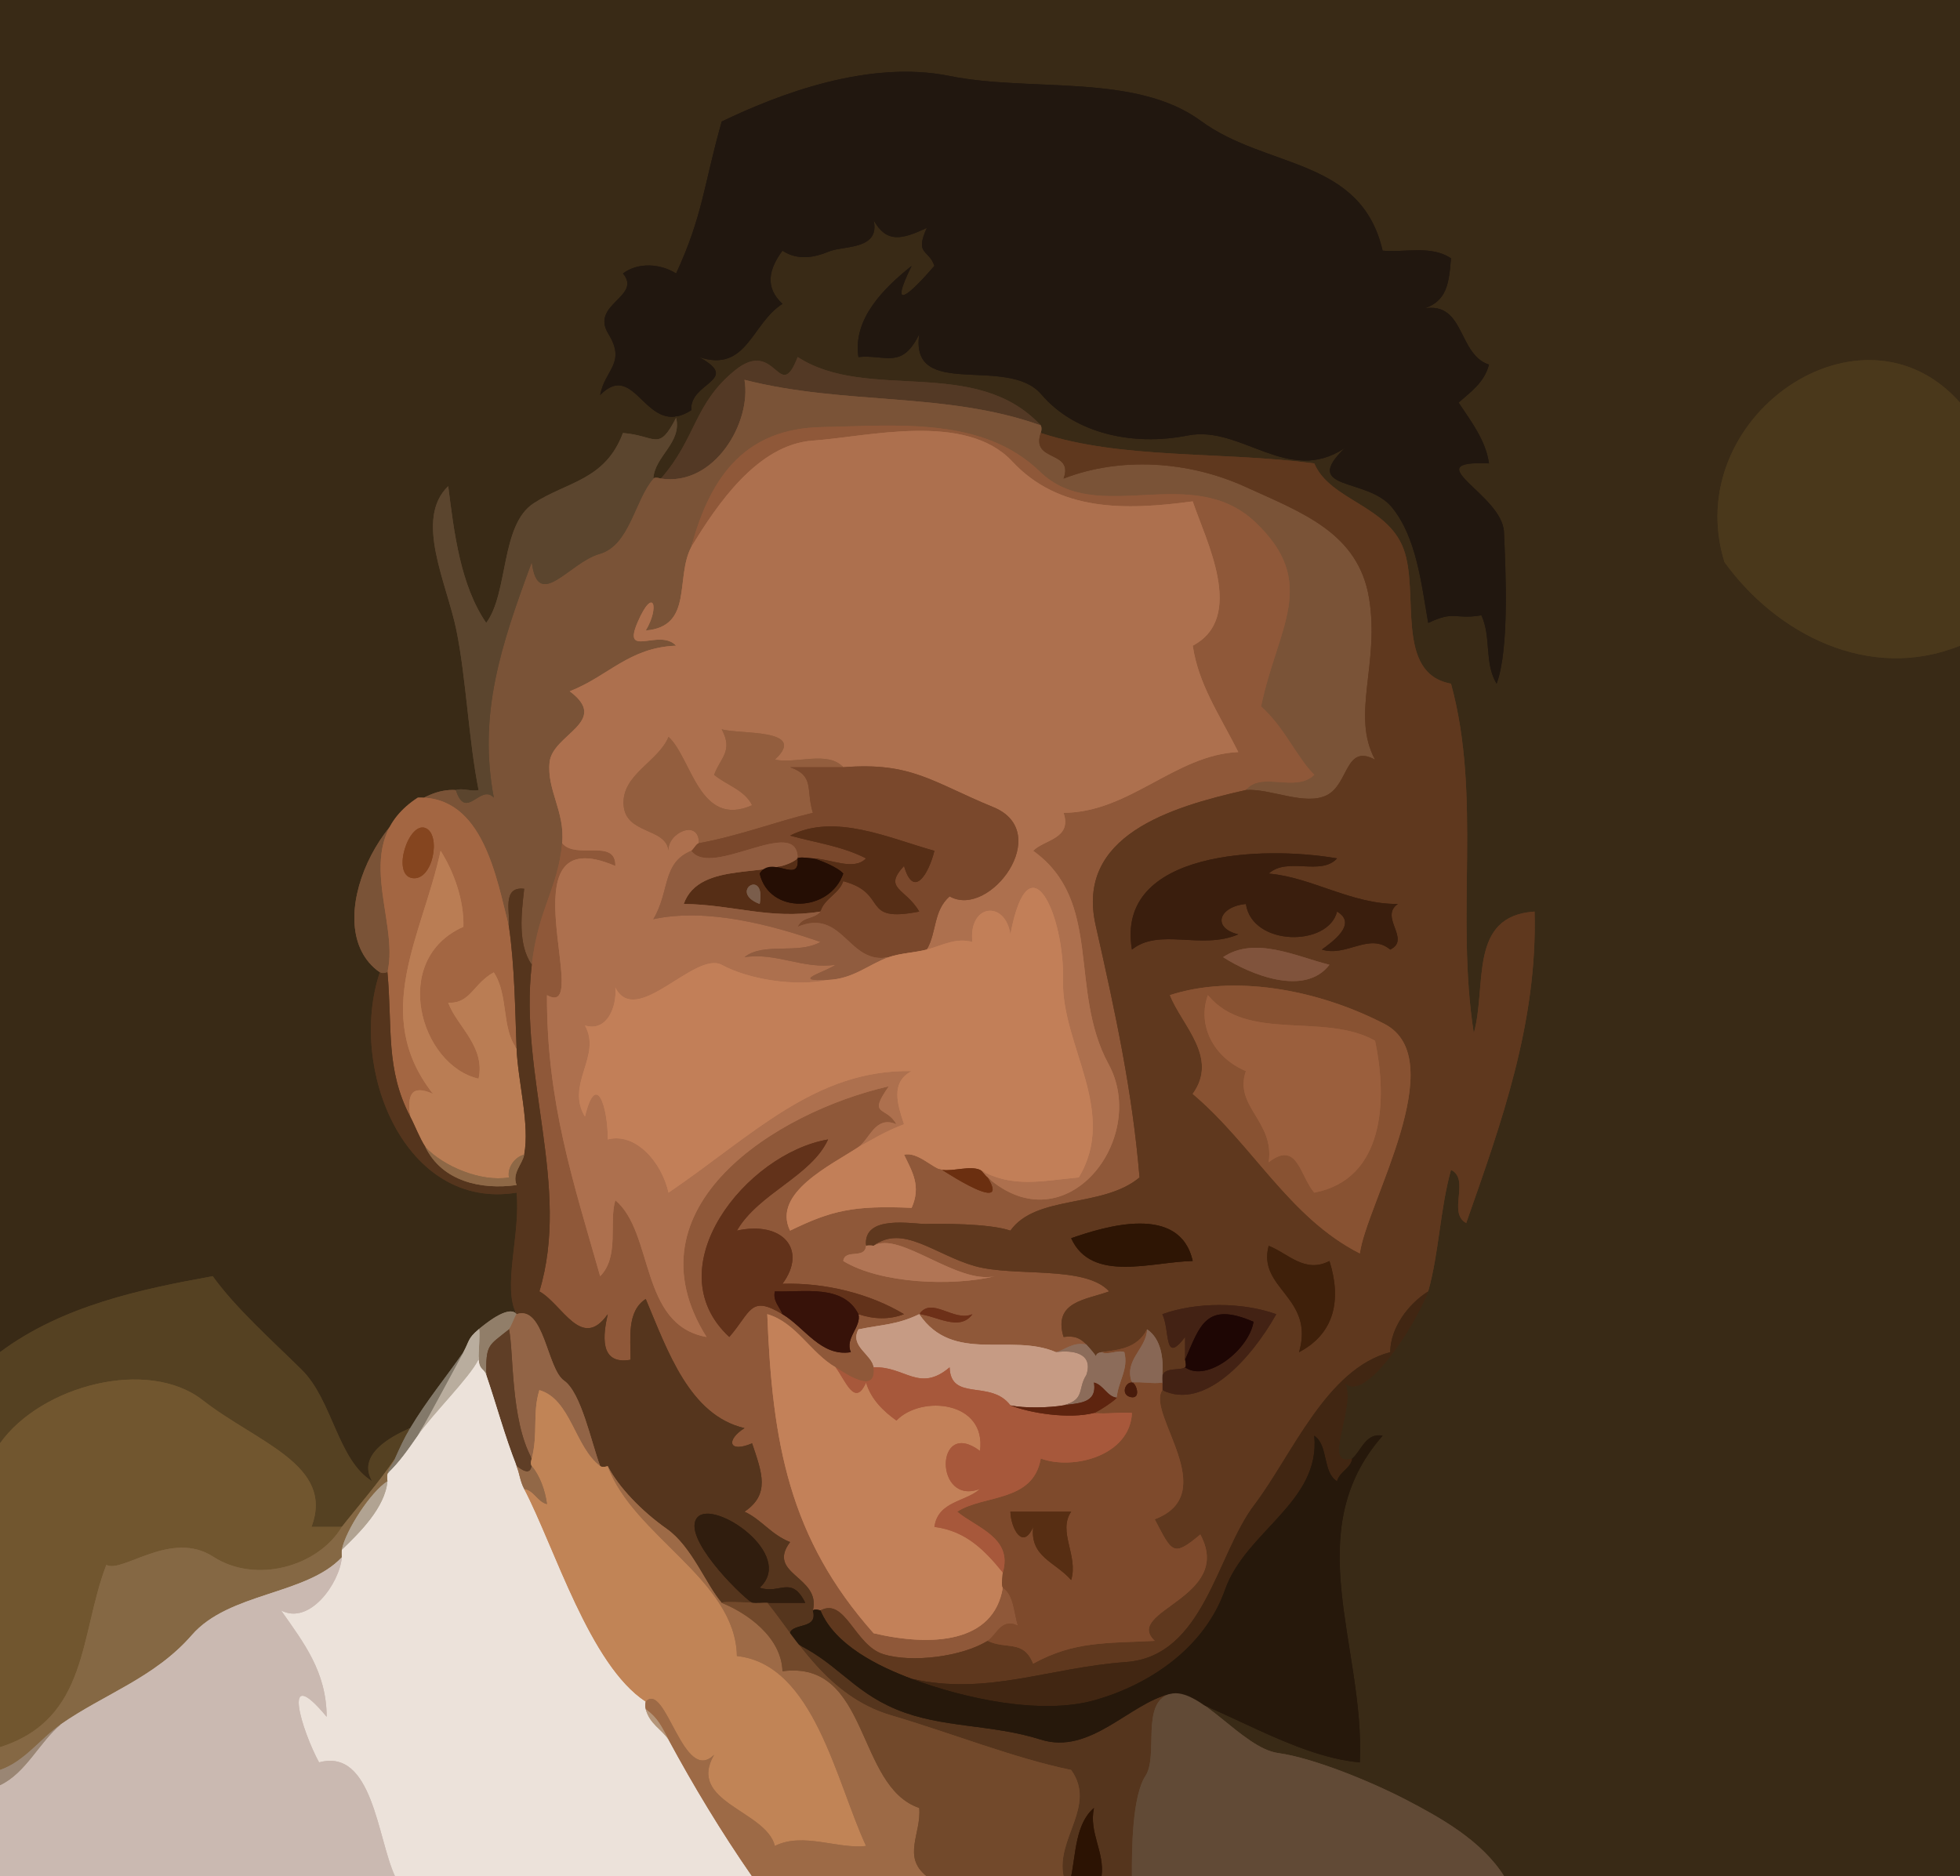 <svg xmlns="http://www.w3.org/2000/svg" xmlns:v="https://svgstorm.com"
viewBox = "0 0 258 247"
width="258"
height="247">
<g fill="None" fill-opacity="0.0" stroke="#392A16" stroke-opacity="1.00" stroke-width="0.3"><path d="
M 0.00 178.00 
C 8.22 171.86 18.66 169.69 28.00 168.00
C 31.03 172.20 35.63 176.29 39.70 180.30 C 43.78 184.31 44.45 192.24 49.00 195.00
C 46.97 191.61 51.24 189.17 54.00 188.00
C 56.17 184.36 58.69 181.34 61.00 178.00
C 61.82 176.48 61.57 176.20 63.00 175.00
C 63.56 174.54 66.95 171.64 68.00 173.00
C 66.09 169.46 68.55 162.44 68.00 157.00
C 53.30 159.40 45.75 140.64 50.00 128.00
C 41.41 121.98 50.99 103.44 60.00 104.00
C 60.90 103.70 62.08 104.24 63.00 104.00
C 61.71 97.61 61.35 89.15 60.07 82.93 C 58.80 76.71 54.50 68.32 59.00 64.00
C 59.77 70.12 60.60 77.03 64.00 82.00
C 66.95 78.05 65.86 69.10 70.25 66.25 C 74.63 63.40 79.66 63.24 82.00 57.00
C 86.39 57.35 86.66 59.55 89.00 55.00
C 89.79 58.30 86.17 60.04 86.00 63.00
C 86.22 62.75 87.00 63.00 87.00 63.00
C 91.68 57.65 91.32 53.16 96.75 48.75 C 102.19 44.35 102.54 53.34 105.00 47.00
C 114.24 52.98 128.39 46.76 137.00 56.00
C 137.20 56.40 137.00 57.00 137.00 57.00
C 147.65 60.49 160.62 59.39 173.00 61.00
C 175.06 65.86 182.61 66.51 184.75 72.25 C 186.90 77.98 183.53 88.63 191.00 90.00
C 195.08 104.94 191.56 120.36 194.00 136.00
C 195.76 129.72 193.23 120.57 202.00 120.00
C 202.40 134.62 197.63 147.81 193.00 161.00
C 190.50 159.67 193.57 155.26 191.00 154.00
C 189.55 159.20 189.45 164.77 188.00 170.00
C 186.21 174.67 179.56 184.90 177.00 182.00
C 178.69 184.99 173.80 193.31 178.00 192.00
C 179.19 191.00 179.78 188.55 182.00 189.00
C 170.89 201.63 179.69 216.78 179.00 232.00
C 170.19 231.24 160.46 224.39 154.00 223.00
C 157.90 221.91 163.49 230.11 168.23 230.77 C 172.97 231.43 180.55 234.57 185.08 236.92 C 189.60 239.28 195.02 242.27 198.00 247.00
L 258.00 247.00
L 258.00 85.00
C 246.00 89.84 233.78 83.40 227.00 74.00
C 221.08 54.99 245.01 38.34 258.00 53.00
L 258.00 0.00
L 0.00 0.00
L 0.00 178.00
M 182.00 33.00 
C 185.03 33.26 188.37 32.26 191.00 34.00
C 190.69 37.82 190.40 40.19 186.00 41.00
C 193.04 38.49 191.54 46.56 196.00 48.00
C 195.38 50.37 193.57 51.60 192.00 53.00
C 193.67 55.51 195.57 57.97 196.00 61.00
C 186.22 60.58 197.76 65.06 197.97 70.03 C 198.19 75.00 198.70 85.47 197.00 90.00
C 195.35 87.27 196.33 83.84 195.00 81.00
C 191.35 81.60 191.59 80.31 188.00 82.00
C 187.09 76.79 186.45 70.73 183.22 66.78 C 180.00 62.82 171.17 64.65 177.00 59.00
C 169.50 63.95 163.41 55.92 156.33 57.33 C 149.25 58.74 141.54 57.15 137.08 51.92 C 132.63 46.68 119.75 52.76 121.00 44.00
C 118.71 48.69 116.55 46.64 113.00 47.00
C 112.22 41.94 116.41 37.87 120.00 35.00
C 116.85 41.41 119.82 38.67 123.00 35.00
C 122.25 32.79 120.38 33.59 122.00 30.00
C 118.70 31.54 116.72 32.04 115.00 29.00
C 115.90 32.94 110.97 32.32 109.11 33.11 C 107.24 33.89 105.03 34.34 103.00 33.00
C 101.21 35.40 100.63 37.83 103.00 40.00
C 98.91 42.57 98.32 49.13 92.00 47.00
C 97.69 50.07 90.69 50.33 91.00 54.00
C 84.98 57.90 83.76 47.19 79.00 52.00
C 79.63 48.62 82.47 47.82 80.07 43.93 C 77.68 40.03 84.56 39.04 82.00 36.00
C 84.03 34.48 86.96 34.71 89.00 36.00
C 92.55 28.28 92.58 24.56 95.00 16.00
C 102.42 12.42 114.33 7.84 125.00 10.00 C 135.68 12.16 149.45 9.58 158.08 15.92 C 166.71 22.26 179.15 20.68 182.00 33.00 Z"/>
</g>
<g fill="None" fill-opacity="0.0" stroke="#21170F" stroke-opacity="1.00" stroke-width="0.3"><path d="
M 182.00 33.00 
C 179.15 20.68 166.71 22.26 158.08 15.92 C 149.45 9.58 135.68 12.16 125.00 10.00 C 114.33 7.84 102.42 12.42 95.00 16.00
C 92.58 24.56 92.55 28.28 89.00 36.00
C 86.96 34.71 84.03 34.48 82.00 36.00
C 84.56 39.04 77.68 40.03 80.07 43.93 C 82.47 47.82 79.63 48.62 79.00 52.00
C 83.76 47.19 84.98 57.90 91.00 54.00
C 90.69 50.33 97.69 50.07 92.00 47.00
C 98.32 49.13 98.91 42.57 103.00 40.00
C 100.63 37.83 101.21 35.40 103.00 33.00
C 105.03 34.34 107.24 33.89 109.11 33.11 C 110.97 32.32 115.90 32.94 115.00 29.00
C 116.72 32.04 118.70 31.54 122.00 30.00
C 120.38 33.59 122.25 32.79 123.00 35.00
C 119.82 38.67 116.85 41.41 120.00 35.00
C 116.41 37.87 112.22 41.94 113.00 47.00
C 116.55 46.64 118.71 48.69 121.00 44.00
C 119.75 52.76 132.63 46.68 137.08 51.92 C 141.54 57.15 149.25 58.74 156.33 57.33 C 163.41 55.92 169.50 63.95 177.00 59.00
C 171.17 64.65 180.00 62.82 183.22 66.78 C 186.45 70.73 187.09 76.79 188.00 82.00
C 191.59 80.31 191.35 81.60 195.00 81.00
C 196.33 83.84 195.35 87.27 197.00 90.00
C 198.70 85.47 198.19 75.00 197.97 70.03 C 197.76 65.06 186.22 60.58 196.00 61.00
C 195.57 57.97 193.67 55.51 192.00 53.00
C 193.57 51.60 195.38 50.37 196.00 48.00
C 191.54 46.56 193.04 38.49 186.00 41.00
C 190.40 40.19 190.69 37.82 191.00 34.00
C 188.37 32.26 185.03 33.26 182.00 33.00 Z"/>
</g>
<g fill="None" fill-opacity="0.0" stroke="#533925" stroke-opacity="1.00" stroke-width="0.3"><path d="
M 87.00 63.00 
C 94.06 64.06 98.96 55.57 98.00 50.00
C 111.26 53.39 124.46 51.52 137.00 56.00
C 128.39 46.76 114.24 52.98 105.00 47.00
C 102.54 53.34 102.19 44.35 96.75 48.75 C 91.32 53.16 91.68 57.65 87.00 63.00 Z"/>
</g>
<g fill="None" fill-opacity="0.0" stroke="#4A381B" stroke-opacity="1.00" stroke-width="0.3"><path d="
M 258.00 85.00 
L 258.00 53.00
C 245.01 38.34 221.08 54.99 227.00 74.00
C 233.78 83.40 246.00 89.84 258.00 85.00 Z"/>
</g>
<g fill="None" fill-opacity="0.0" stroke="#7A5337" stroke-opacity="1.00" stroke-width="0.3"><path d="
M 87.00 63.00 
C 87.00 63.00 86.22 62.75 86.00 63.00
C 83.53 65.83 82.90 71.79 78.92 72.92 C 74.93 74.05 70.81 80.57 70.00 74.00
C 65.97 84.91 62.92 93.90 65.00 105.00
C 63.24 103.11 61.34 108.15 60.00 104.00
C 50.99 103.44 41.41 121.98 50.00 128.00
C 50.34 128.24 51.00 128.00 51.00 128.00
C 52.67 120.97 45.83 110.95 55.00 105.00
C 63.62 104.74 65.36 115.66 67.00 122.00
C 67.18 120.21 66.02 116.64 69.00 117.00
C 68.65 120.19 68.10 124.27 70.00 127.00
C 70.89 119.46 73.41 117.09 74.00 111.00
C 74.40 106.84 71.94 103.97 72.35 100.30 C 72.77 96.64 80.36 95.01 75.00 91.00
C 80.11 89.00 82.77 85.25 89.00 85.00
C 86.83 82.64 81.84 86.77 83.93 81.92 C 86.02 77.08 86.85 79.93 85.00 83.00
C 91.31 82.48 88.85 76.06 91.00 72.00
C 93.60 62.25 98.45 56.40 108.22 56.22 C 118.00 56.04 129.36 54.78 136.90 62.10 C 144.44 69.42 156.81 60.74 165.25 68.75 C 173.68 76.77 168.15 82.56 166.00 93.00
C 169.10 95.77 170.60 99.56 173.00 102.00
C 170.56 104.41 166.01 101.45 164.00 104.00
C 167.18 103.75 171.78 106.13 174.67 104.67 C 177.56 103.21 177.06 97.87 181.00 100.00
C 177.81 94.09 181.63 87.43 180.22 78.78 C 178.81 70.13 171.38 67.48 163.92 64.08 C 156.46 60.68 147.47 60.10 140.00 63.00
C 141.39 59.23 135.65 60.87 137.00 57.00
C 137.00 57.00 137.20 56.40 137.00 56.00
C 124.46 51.52 111.26 53.39 98.00 50.00
C 98.96 55.57 94.06 64.06 87.00 63.00 Z"/>
</g>
<g fill="None" fill-opacity="0.0" stroke="#5B452E" stroke-opacity="1.00" stroke-width="0.3"><path d="
M 60.00 104.00 
C 61.34 108.15 63.24 103.11 65.00 105.00
C 62.92 93.90 65.97 84.91 70.00 74.00
C 70.81 80.57 74.93 74.05 78.92 72.92 C 82.90 71.79 83.53 65.83 86.00 63.00
C 86.17 60.04 89.79 58.30 89.00 55.00
C 86.66 59.55 86.39 57.35 82.00 57.00
C 79.66 63.24 74.63 63.40 70.25 66.25 C 65.86 69.10 66.95 78.05 64.00 82.00
C 60.60 77.03 59.77 70.12 59.00 64.00
C 54.50 68.32 58.80 76.71 60.07 82.93 C 61.35 89.15 61.71 97.61 63.00 104.00
C 62.08 104.24 60.90 103.70 60.00 104.00 Z"/>
</g>
<g fill="None" fill-opacity="0.0" stroke="#8F5839" stroke-opacity="1.00" stroke-width="0.3"><path d="
M 91.00 72.00 
C 94.38 66.42 99.74 58.50 107.00 58.00 C 114.26 57.50 127.11 54.17 133.25 60.75 C 139.39 67.34 148.07 67.21 157.00 66.00
C 158.69 71.09 164.05 81.27 157.00 85.00
C 157.78 90.10 160.38 93.84 163.00 99.00
C 154.72 99.35 148.67 106.97 140.00 107.00
C 141.15 110.45 137.43 110.51 136.00 112.00
C 145.26 118.66 140.60 130.28 145.92 140.08 C 151.25 149.87 140.32 164.09 130.00 155.00
C 133.51 160.64 121.81 152.50 124.00 154.00
C 122.73 153.79 120.84 151.60 119.00 152.00
C 120.10 154.28 121.27 156.15 120.00 159.00
C 112.31 158.66 109.41 159.36 104.00 162.00
C 101.58 157.03 109.46 153.35 113.00 151.00
C 114.52 149.92 115.22 146.80 118.00 148.00
C 116.65 145.52 114.15 147.06 117.00 143.00
C 102.17 146.39 82.27 158.89 93.00 176.00
C 84.16 174.43 86.11 162.29 81.00 158.00
C 80.12 160.88 81.57 165.41 79.00 168.00
C 75.50 155.69 71.95 145.17 72.00 131.00
C 78.29 134.50 65.88 107.51 81.00 114.00
C 81.09 110.29 75.84 113.22 74.00 111.00
C 73.41 117.09 70.89 119.46 70.00 127.00
C 68.29 141.55 75.18 156.21 71.00 170.00
C 74.01 171.66 76.55 177.90 80.00 173.00
C 79.42 175.57 78.77 179.74 83.00 179.00
C 83.03 176.25 82.46 172.64 85.00 171.00
C 87.86 177.77 90.74 186.31 98.00 188.00
C 95.53 189.55 95.89 191.33 99.00 190.00
C 100.32 193.92 101.39 196.70 98.00 199.00
C 100.21 200.00 101.47 202.00 104.00 203.00
C 100.82 207.26 108.10 207.51 107.00 212.00
C 107.26 211.75 108.00 212.00 108.00 212.00
C 111.26 210.24 112.50 216.57 116.25 217.75 C 120.00 218.94 126.68 218.08 130.00 216.00
C 131.18 215.26 131.79 212.93 134.00 214.00
C 133.44 212.40 133.50 209.97 132.00 209.00
C 130.81 216.30 122.66 216.80 115.00 215.00
C 103.88 202.48 101.65 189.95 101.00 173.00
C 104.79 174.09 106.73 178.13 110.00 180.00
C 112.35 181.56 115.36 183.21 115.00 180.00
C 114.81 178.31 111.80 177.23 113.00 175.00
C 116.12 174.35 118.06 174.42 121.00 173.00
C 125.45 179.58 133.08 175.43 139.00 178.00
C 140.11 177.76 141.21 176.60 143.00 177.00
C 142.19 176.11 141.39 175.81 140.00 176.00
C 138.57 171.29 143.02 171.11 146.00 170.00
C 142.86 166.53 133.52 168.13 128.33 166.67 C 123.14 165.21 118.80 161.08 115.00 164.00
C 118.38 161.97 125.96 169.14 131.00 168.00
C 125.32 169.37 115.89 168.98 111.00 166.00
C 111.24 164.33 113.85 165.83 114.00 164.00
C 113.57 159.81 120.19 161.16 121.90 161.12 C 123.62 161.08 130.20 161.03 133.00 162.00
C 136.42 157.22 145.14 159.07 150.00 155.00
C 149.07 143.73 146.87 133.53 144.22 121.78 C 141.58 110.02 154.00 106.25 164.00 104.00
C 166.01 101.45 170.56 104.41 173.00 102.00
C 170.60 99.56 169.10 95.77 166.00 93.00
C 168.15 82.56 173.68 76.77 165.25 68.75 C 156.81 60.74 144.44 69.42 136.90 62.10 C 129.36 54.78 118.00 56.04 108.22 56.22 C 98.45 56.40 93.60 62.25 91.00 72.00
M 113.00 173.00 
C 113.41 174.67 111.18 176.15 112.00 178.00
C 108.06 178.63 105.92 174.73 103.00 173.00
C 98.73 170.43 98.89 172.67 96.00 176.00
C 86.19 166.93 98.19 151.85 109.00 150.00
C 106.79 154.85 99.87 157.06 97.00 162.00
C 103.00 160.68 106.34 164.48 103.00 169.00
C 108.64 168.82 114.55 170.32 119.00 173.00
C 117.06 173.74 115.02 173.68 113.00 173.00
M 128.00 173.00 
C 126.33 175.35 123.18 173.18 121.00 173.00
C 122.66 170.60 125.54 174.08 128.00 173.00 Z"/>
</g>
<g fill="None" fill-opacity="0.0" stroke="#AD704E" stroke-opacity="1.00" stroke-width="0.3"><path d="
M 91.00 72.00 
C 88.85 76.06 91.31 82.48 85.00 83.00
C 86.85 79.93 86.02 77.08 83.93 81.92 C 81.84 86.77 86.83 82.64 89.00 85.00
C 82.77 85.25 80.11 89.00 75.00 91.00
C 80.36 95.01 72.77 96.64 72.35 100.30 C 71.94 103.97 74.40 106.84 74.00 111.00
C 75.84 113.22 81.09 110.29 81.00 114.00
C 65.88 107.51 78.29 134.50 72.00 131.00
C 71.95 145.17 75.50 155.69 79.00 168.00
C 81.57 165.41 80.12 160.88 81.00 158.00
C 86.11 162.29 84.16 174.43 93.00 176.00
C 82.27 158.89 102.17 146.39 117.00 143.00
C 114.15 147.06 116.65 145.52 118.00 148.00
C 115.22 146.80 114.52 149.92 113.00 151.00
C 114.87 149.97 116.62 148.88 119.00 148.00
C 118.16 145.44 117.16 142.50 120.00 141.00
C 107.33 140.75 99.05 149.49 88.00 157.00
C 87.07 152.86 83.59 149.05 80.00 150.00
C 80.04 145.85 78.49 140.78 77.00 147.00
C 74.41 142.69 79.25 139.04 77.00 135.00
C 79.99 135.88 81.22 132.39 81.00 130.00
C 83.74 135.40 91.48 125.11 95.02 127.02 C 98.57 128.94 104.61 129.90 109.00 129.00
C 103.93 129.20 108.52 128.02 110.00 127.00
C 105.75 127.64 102.27 125.36 98.00 126.00
C 100.57 123.97 104.99 125.70 108.00 124.00
C 101.49 121.74 93.06 119.49 86.00 121.00
C 88.21 117.27 87.12 113.60 91.00 112.00
C 91.26 111.89 91.65 111.07 92.00 111.00
C 92.01 107.70 87.80 109.69 88.00 112.00
C 87.66 108.88 82.31 109.90 82.08 105.92 C 81.85 101.94 86.67 100.27 88.00 97.00
C 91.05 99.78 92.05 109.08 99.00 106.00
C 98.02 103.99 95.64 103.36 94.00 102.00
C 94.83 99.72 96.54 98.90 95.00 96.00
C 97.24 96.70 106.47 95.86 102.00 100.00
C 104.84 100.59 108.98 98.78 111.00 101.00
C 120.01 100.28 122.71 102.96 130.75 106.25 C 138.79 109.54 130.27 121.00 125.00 118.00
C 122.83 119.92 123.33 122.69 122.00 125.00
C 123.91 124.51 125.78 123.39 128.00 124.00
C 127.45 118.99 132.32 118.44 133.00 123.00
C 135.48 109.93 140.15 120.59 139.93 129.07 C 139.71 137.56 147.22 146.35 142.00 155.00
C 137.28 155.42 133.28 156.46 129.00 154.00
C 129.26 154.12 129.70 154.78 130.00 155.00
C 140.32 164.09 151.25 149.87 145.92 140.08 C 140.60 130.28 145.26 118.66 136.00 112.00
C 137.43 110.51 141.15 110.45 140.00 107.00
C 148.67 106.97 154.72 99.35 163.00 99.00
C 160.38 93.84 157.78 90.10 157.00 85.00
C 164.05 81.27 158.69 71.09 157.00 66.00
C 148.07 67.21 139.39 67.34 133.25 60.75 C 127.11 54.17 114.26 57.50 107.00 58.00 C 99.74 58.50 94.38 66.42 91.00 72.00 Z"/>
</g>
<g fill="None" fill-opacity="0.0" stroke="#5F381E" stroke-opacity="1.00" stroke-width="0.3"><path d="
M 164.00 104.00 
C 154.00 106.25 141.58 110.02 144.22 121.78 C 146.87 133.53 149.07 143.73 150.00 155.00
C 145.14 159.07 136.42 157.22 133.00 162.00
C 130.20 161.03 123.62 161.08 121.90 161.12 C 120.19 161.16 113.57 159.81 114.00 164.00
C 114.47 163.89 115.00 164.00 115.00 164.00
C 118.80 161.08 123.14 165.21 128.33 166.67 C 133.52 168.13 142.86 166.53 146.00 170.00
C 143.02 171.11 138.57 171.29 140.00 176.00
C 141.39 175.81 142.19 176.11 143.00 177.00
C 145.74 180.00 143.19 178.27 145.00 178.00
C 147.24 177.67 149.63 177.56 151.00 175.00
C 152.84 176.26 153.17 178.79 153.00 181.00
C 153.57 179.96 155.27 180.46 156.00 180.00
C 156.23 179.86 156.00 179.00 156.00 179.00
C 155.98 178.00 156.01 177.00 156.00 176.00
C 153.15 179.76 154.04 175.11 153.00 173.00
C 157.48 171.38 163.53 171.40 168.00 173.00
C 164.68 178.90 158.52 185.71 153.00 183.00
C 150.84 186.06 160.94 196.60 152.00 200.00
C 154.29 204.33 154.36 205.06 158.00 202.00
C 162.49 210.36 147.78 212.03 152.00 216.00
C 145.69 216.34 141.43 216.01 136.00 219.00
C 134.71 215.80 132.53 217.20 130.00 216.00
C 126.68 218.08 120.00 218.94 116.25 217.75 C 112.50 216.57 111.26 210.24 108.00 212.00
C 109.89 216.57 115.62 219.36 120.00 221.00
C 129.96 223.24 137.97 219.53 148.23 218.79 C 158.49 218.04 160.12 204.68 165.11 198.11 C 170.09 191.54 174.58 180.20 183.00 178.00
C 183.01 174.82 185.36 171.66 188.00 170.00
C 189.45 164.77 189.55 159.20 191.00 154.00
C 193.57 155.26 190.50 159.67 193.00 161.00
C 197.63 147.81 202.40 134.62 202.00 120.00
C 193.23 120.57 195.76 129.72 194.00 136.00
C 191.56 120.36 195.08 104.94 191.00 90.00
C 183.53 88.63 186.90 77.98 184.75 72.25 C 182.61 66.51 175.06 65.86 173.00 61.00
C 160.62 59.39 147.65 60.49 137.00 57.00
C 135.65 60.87 141.39 59.23 140.00 63.00
C 147.47 60.10 156.46 60.68 163.92 64.08 C 171.38 67.48 178.81 70.13 180.22 78.78 C 181.63 87.43 177.81 94.09 181.00 100.00
C 177.06 97.87 177.56 103.21 174.67 104.67 C 171.78 106.13 167.18 103.75 164.00 104.00
M 176.00 113.00 
C 173.87 115.35 169.49 112.75 167.00 115.00
C 172.65 115.47 177.88 119.05 184.00 119.00
C 181.51 120.73 185.78 123.66 183.00 125.00
C 180.22 122.70 177.24 126.02 174.00 125.00
C 175.28 124.06 178.79 121.62 176.00 120.00
C 174.84 124.67 164.82 124.59 164.00 119.00
C 160.45 119.34 159.47 122.14 163.00 123.00
C 158.11 125.09 152.64 122.09 149.00 125.00
C 146.78 111.89 166.48 111.33 176.00 113.00
M 175.00 127.00 
C 171.78 131.22 164.65 128.34 161.00 126.00
C 165.21 123.17 170.74 125.96 175.00 127.00
M 179.00 165.00 
C 169.73 160.31 164.91 150.68 157.00 144.00
C 160.47 139.19 155.56 134.98 154.00 131.00
C 162.24 128.31 173.19 130.12 182.22 134.78 C 191.25 139.44 179.82 158.62 179.00 165.00
M 157.00 166.00 
C 151.69 166.08 143.70 168.94 141.00 163.00
C 145.44 161.45 155.31 158.41 157.00 166.00
M 175.00 166.00 
C 176.59 171.05 175.72 175.52 171.00 178.00
C 173.10 170.74 165.48 169.67 167.00 164.00
C 169.51 164.96 171.74 167.69 175.00 166.00 Z"/>
</g>
<g fill="None" fill-opacity="0.0" stroke="#935E3E" stroke-opacity="1.00" stroke-width="0.3"><path d="
M 92.00 111.00 
C 97.50 109.98 101.97 108.20 107.00 107.00
C 106.05 103.90 107.27 102.14 104.00 101.00
C 106.33 101.00 108.67 101.00 111.00 101.00
C 108.98 98.78 104.84 100.59 102.00 100.00
C 106.47 95.86 97.24 96.70 95.00 96.00
C 96.54 98.90 94.83 99.72 94.00 102.00
C 95.64 103.36 98.02 103.99 99.00 106.00
C 92.05 109.08 91.05 99.78 88.00 97.00
C 86.67 100.27 81.85 101.94 82.08 105.92 C 82.31 109.90 87.66 108.88 88.00 112.00
C 87.80 109.69 92.01 107.70 92.00 111.00 Z"/>
</g>
<g fill="None" fill-opacity="0.0" stroke="#7A482C" stroke-opacity="1.00" stroke-width="0.3"><path d="
M 111.00 101.00 
C 108.67 101.00 106.33 101.00 104.00 101.00
C 107.27 102.14 106.05 103.90 107.00 107.00
C 101.97 108.20 97.50 109.98 92.00 111.00
C 91.65 111.07 91.26 111.89 91.00 112.00
C 93.64 115.68 105.00 107.20 105.00 113.00
C 105.26 112.75 106.50 112.99 107.00 113.00
C 109.41 113.06 112.38 114.68 114.00 113.00
C 110.85 111.38 107.37 110.94 104.00 110.00
C 109.91 106.98 117.09 110.37 123.00 112.00
C 122.25 115.04 120.25 118.40 119.00 114.00
C 116.17 117.03 119.22 116.91 121.00 120.00
C 113.12 121.54 117.11 117.62 111.00 116.00
C 110.46 117.66 108.44 118.33 108.00 120.00
C 107.07 121.08 105.65 120.60 105.00 122.00
C 111.02 119.49 111.65 127.09 117.00 126.00
C 118.49 125.48 120.41 125.41 122.00 125.00
C 123.33 122.69 122.83 119.92 125.00 118.00
C 130.27 121.00 138.79 109.54 130.75 106.25 C 122.71 102.96 120.01 100.28 111.00 101.00 Z"/>
</g>
<g fill="None" fill-opacity="0.0" stroke="#A36642" stroke-opacity="1.00" stroke-width="0.3"><path d="
M 51.00 128.00 
C 51.67 135.36 50.73 140.74 54.00 147.00
C 53.59 144.13 54.13 142.71 57.00 144.00
C 48.77 133.51 55.58 123.20 58.00 112.00
C 59.71 114.72 61.09 118.43 61.00 122.00
C 51.28 126.31 55.32 140.26 63.00 142.00
C 63.91 137.72 60.15 135.12 59.00 132.00
C 61.94 132.13 62.28 129.49 65.00 128.00
C 66.96 130.97 66.00 135.41 68.00 138.00
C 67.80 132.81 67.75 127.24 67.00 122.00
C 65.36 115.66 63.62 104.74 55.00 105.00
C 45.83 110.95 52.67 120.97 51.00 128.00
M 56.00 109.00 
C 58.13 109.83 56.99 116.05 54.25 115.59 C 51.51 115.13 53.78 108.13 56.00 109.00 Z"/>
</g>
<g fill="None" fill-opacity="0.0" stroke="#85451F" stroke-opacity="1.00" stroke-width="0.3"><path d="
M 56.00 109.00 
C 53.78 108.13 51.51 115.13 54.25 115.59 C 56.99 116.05 58.13 109.83 56.00 109.00 Z"/>
</g>
<g fill="None" fill-opacity="0.0" stroke="#562E16" stroke-opacity="1.00" stroke-width="0.3"><path d="
M 107.00 113.00 
C 107.82 113.16 110.35 114.20 111.00 115.00
C 109.20 120.15 101.26 120.40 100.00 115.00
C 101.56 112.44 105.30 116.53 105.00 113.00
C 101.69 115.78 92.08 113.13 90.00 119.00
C 96.43 119.06 101.32 121.09 108.00 120.00
C 108.44 118.33 110.46 117.66 111.00 116.00
C 117.11 117.62 113.12 121.54 121.00 120.00
C 119.22 116.91 116.17 117.03 119.00 114.00
C 120.25 118.40 122.25 115.04 123.00 112.00
C 117.09 110.37 109.91 106.98 104.00 110.00
C 107.37 110.94 110.85 111.38 114.00 113.00
C 112.38 114.68 109.41 113.06 107.00 113.00
M 100.00 119.00 
C 95.76 117.38 100.89 114.18 100.00 119.00 Z"/>
</g>
<g fill="None" fill-opacity="0.0" stroke="#905C3F" stroke-opacity="1.00" stroke-width="0.3"><path d="
M 91.00 112.00 
C 87.12 113.60 88.21 117.27 86.00 121.00
C 93.06 119.49 101.49 121.74 108.00 124.00
C 104.99 125.70 100.57 123.97 98.00 126.00
C 102.27 125.36 105.75 127.64 110.00 127.00
C 108.52 128.02 103.93 129.20 109.00 129.00
C 112.35 128.87 114.36 126.93 117.00 126.00
C 111.65 127.09 111.02 119.49 105.00 122.00
C 105.65 120.60 107.07 121.08 108.00 120.00
C 101.32 121.09 96.43 119.06 90.00 119.00
C 92.08 113.13 101.69 115.78 105.00 113.00
C 105.00 107.20 93.64 115.68 91.00 112.00 Z"/>
</g>
<g fill="None" fill-opacity="0.0" stroke="#BA7D54" stroke-opacity="1.00" stroke-width="0.3"><path d="
M 54.00 147.00 
C 54.69 148.32 55.20 149.76 56.00 151.00
C 58.33 153.52 63.31 155.63 67.00 155.00
C 66.73 153.72 67.77 152.28 69.00 152.00
C 69.76 147.98 68.16 142.31 68.00 138.00
C 66.00 135.41 66.96 130.97 65.00 128.00
C 62.28 129.49 61.94 132.13 59.00 132.00
C 60.15 135.12 63.91 137.72 63.00 142.00
C 55.32 140.26 51.28 126.31 61.00 122.00
C 61.09 118.43 59.71 114.72 58.00 112.00
C 55.58 123.20 48.77 133.51 57.00 144.00
C 54.13 142.71 53.59 144.13 54.00 147.00 Z"/>
</g>
<g fill="None" fill-opacity="0.0" stroke="#3A1E0D" stroke-opacity="1.00" stroke-width="0.3"><path d="
M 176.00 113.00 
C 166.48 111.33 146.78 111.89 149.00 125.00
C 152.64 122.09 158.11 125.09 163.00 123.00
C 159.47 122.14 160.45 119.34 164.00 119.00
C 164.82 124.59 174.84 124.67 176.00 120.00
C 178.79 121.62 175.28 124.06 174.00 125.00
C 177.24 126.02 180.22 122.70 183.00 125.00
C 185.78 123.66 181.51 120.73 184.00 119.00
C 177.88 119.05 172.65 115.47 167.00 115.00
C 169.49 112.75 173.87 115.35 176.00 113.00 Z"/>
</g>
<g fill="None" fill-opacity="0.0" stroke="#250E04" stroke-opacity="1.00" stroke-width="0.3"><path d="
M 107.00 113.00 
C 106.50 112.99 105.26 112.75 105.00 113.00
C 105.30 116.53 101.56 112.44 100.00 115.00
C 101.26 120.40 109.20 120.15 111.00 115.00
C 110.35 114.20 107.82 113.16 107.00 113.00 Z"/>
</g>
<g fill="None" fill-opacity="0.0" stroke="#7A5D4B" stroke-opacity="1.00" stroke-width="0.3"><path d="
M 100.00 119.00 
C 100.89 114.18 95.76 117.38 100.00 119.00 Z"/>
</g>
<g fill="None" fill-opacity="0.0" stroke="#C27F58" stroke-opacity="1.00" stroke-width="0.3"><path d="
M 122.00 125.00 
C 120.41 125.41 118.49 125.48 117.00 126.00
C 114.36 126.93 112.35 128.87 109.00 129.00
C 104.61 129.90 98.57 128.94 95.02 127.02 C 91.48 125.11 83.74 135.40 81.00 130.00
C 81.22 132.39 79.99 135.88 77.00 135.00
C 79.25 139.04 74.41 142.69 77.00 147.00
C 78.49 140.78 80.04 145.85 80.00 150.00
C 83.59 149.05 87.07 152.86 88.00 157.00
C 99.05 149.49 107.33 140.75 120.00 141.00
C 117.16 142.50 118.16 145.44 119.00 148.00
C 116.62 148.88 114.87 149.97 113.00 151.00
C 109.46 153.35 101.58 157.03 104.00 162.00
C 109.41 159.36 112.31 158.66 120.00 159.00
C 121.27 156.15 120.10 154.28 119.00 152.00
C 120.84 151.60 122.73 153.79 124.00 154.00
C 125.42 154.23 127.70 153.42 129.00 154.00
C 133.28 156.46 137.28 155.42 142.00 155.00
C 147.22 146.35 139.71 137.56 139.93 129.07 C 140.15 120.59 135.48 109.93 133.00 123.00
C 132.32 118.44 127.45 118.99 128.00 124.00
C 125.78 123.39 123.91 124.51 122.00 125.00 Z"/>
</g>
<g fill="None" fill-opacity="0.0" stroke="#55351D" stroke-opacity="1.00" stroke-width="0.3"><path d="
M 67.00 122.00 
C 67.75 127.24 67.80 132.81 68.00 138.00
C 68.16 142.31 69.76 147.98 69.00 152.00
C 68.76 153.27 67.36 154.44 68.00 156.00
C 63.35 156.66 58.19 155.51 56.00 151.00
C 55.20 149.76 54.69 148.32 54.00 147.00
C 50.73 140.74 51.67 135.36 51.00 128.00
C 51.00 128.00 50.34 128.24 50.00 128.00
C 45.75 140.64 53.30 159.40 68.00 157.00
C 68.55 162.44 66.09 169.46 68.00 173.00
C 71.62 171.76 71.99 180.18 74.25 181.75 C 76.50 183.32 77.83 189.87 79.00 193.00
C 79.33 193.24 80.00 193.00 80.00 193.00
C 81.39 195.73 84.43 198.91 87.75 201.25 C 91.08 203.59 92.93 208.65 95.00 211.00
C 94.70 210.80 98.61 210.93 99.00 211.00
C 97.20 209.77 89.65 202.21 91.80 199.75 C 93.96 197.30 104.77 204.64 100.00 209.00
C 102.63 209.94 104.16 207.29 106.00 211.00
C 104.33 211.00 102.67 211.00 101.00 211.00
C 104.77 215.67 108.92 223.31 117.22 225.78 C 125.53 228.24 133.44 231.43 141.00 233.00
C 144.39 237.75 138.94 242.03 140.00 247.00
L 141.00 247.00
C 141.62 244.00 141.57 240.07 144.00 238.00
C 143.30 241.27 145.43 243.77 145.00 247.00
L 149.00 247.00
C 148.97 243.53 149.03 236.45 150.78 233.78 C 152.53 231.11 150.12 224.09 154.00 223.00
C 148.72 224.20 143.52 231.07 137.00 229.00 C 130.48 226.93 123.97 227.52 117.98 225.02 C 111.98 222.53 109.97 218.53 104.00 216.00
C 103.14 213.13 107.84 215.00 107.00 212.00
C 108.10 207.51 100.82 207.26 104.00 203.00
C 101.47 202.00 100.21 200.00 98.00 199.00
C 101.39 196.70 100.32 193.92 99.00 190.00
C 95.89 191.33 95.53 189.55 98.00 188.00
C 90.74 186.31 87.86 177.77 85.00 171.00
C 82.46 172.64 83.03 176.25 83.00 179.00
C 78.77 179.74 79.42 175.57 80.00 173.00
C 76.55 177.90 74.01 171.66 71.00 170.00
C 75.18 156.21 68.29 141.55 70.00 127.00
C 68.10 124.27 68.65 120.19 69.00 117.00
C 66.02 116.64 67.18 120.21 67.00 122.00 Z"/>
</g>
<g fill="None" fill-opacity="0.0" stroke="#80533C" stroke-opacity="1.00" stroke-width="0.3"><path d="
M 175.00 127.00 
C 170.74 125.96 165.21 123.17 161.00 126.00
C 164.65 128.34 171.78 131.22 175.00 127.00 Z"/>
</g>
<g fill="None" fill-opacity="0.0" stroke="#885232" stroke-opacity="1.00" stroke-width="0.3"><path d="
M 179.00 165.00 
C 179.82 158.62 191.25 139.44 182.22 134.78 C 173.19 130.12 162.24 128.31 154.00 131.00
C 155.56 134.98 160.47 139.19 157.00 144.00
C 164.91 150.68 169.73 160.31 179.00 165.00
M 181.00 137.00 
C 182.67 144.85 182.21 155.24 173.00 157.00
C 171.09 154.77 170.79 150.06 167.00 153.00
C 167.81 147.62 162.38 145.65 164.00 141.00
C 159.66 139.17 157.58 134.87 159.00 131.00
C 164.17 137.26 174.28 133.22 181.00 137.00 Z"/>
</g>
<g fill="None" fill-opacity="0.0" stroke="#9B5F3D" stroke-opacity="1.00" stroke-width="0.3"><path d="
M 181.00 137.00 
C 174.28 133.22 164.17 137.26 159.00 131.00
C 157.58 134.87 159.66 139.17 164.00 141.00
C 162.38 145.65 167.81 147.62 167.00 153.00
C 170.79 150.06 171.09 154.77 173.00 157.00
C 182.21 155.24 182.67 144.85 181.00 137.00 Z"/>
</g>
<g fill="None" fill-opacity="0.0" stroke="#62321A" stroke-opacity="1.00" stroke-width="0.3"><path d="
M 103.00 173.00 
C 102.61 171.99 101.70 171.24 102.00 170.00
C 105.78 170.14 110.98 169.01 113.00 173.00
C 115.02 173.68 117.06 173.74 119.00 173.00
C 114.55 170.32 108.64 168.82 103.00 169.00
C 106.34 164.48 103.00 160.68 97.00 162.00
C 99.87 157.06 106.79 154.85 109.00 150.00
C 98.19 151.85 86.19 166.93 96.00 176.00
C 98.89 172.67 98.73 170.43 103.00 173.00 Z"/>
</g>
<g fill="None" fill-opacity="0.0" stroke="#8E6846" stroke-opacity="1.00" stroke-width="0.3"><path d="
M 69.00 152.00 
C 67.77 152.28 66.73 153.72 67.00 155.00
C 63.31 155.63 58.33 153.52 56.00 151.00
C 58.19 155.51 63.35 156.66 68.00 156.00
C 67.36 154.44 68.76 153.27 69.00 152.00 Z"/>
</g>
<g fill="None" fill-opacity="0.0" stroke="#6B2F10" stroke-opacity="1.00" stroke-width="0.3"><path d="
M 130.00 155.00 
C 129.70 154.78 129.26 154.12 129.00 154.00
C 127.70 153.42 125.42 154.23 124.00 154.00
C 121.81 152.50 133.51 160.64 130.00 155.00 Z"/>
</g>
<g fill="None" fill-opacity="0.0" stroke="#2E1504" stroke-opacity="1.00" stroke-width="0.3"><path d="
M 157.00 166.00 
C 155.31 158.41 145.44 161.45 141.00 163.00
C 143.70 168.94 151.69 166.08 157.00 166.00 Z"/>
</g>
<g fill="None" fill-opacity="0.0" stroke="#B17555" stroke-opacity="1.00" stroke-width="0.3"><path d="
M 115.00 164.00 
C 115.00 164.00 114.47 163.89 114.00 164.00
C 113.85 165.83 111.24 164.33 111.00 166.00
C 115.89 168.98 125.32 169.37 131.00 168.00
C 125.96 169.14 118.38 161.97 115.00 164.00 Z"/>
</g>
<g fill="None" fill-opacity="0.0" stroke="#3F200A" stroke-opacity="1.00" stroke-width="0.3"><path d="
M 175.00 166.00 
C 171.74 167.69 169.51 164.96 167.00 164.00
C 165.48 169.67 173.10 170.74 171.00 178.00
C 175.72 175.52 176.59 171.05 175.00 166.00 Z"/>
</g>
<g fill="None" fill-opacity="0.0" stroke="#554122" stroke-opacity="1.00" stroke-width="0.3"><path d="
M 0.00 178.00 
L 0.00 190.00
C 5.42 182.37 19.48 178.70 26.68 184.32 C 33.88 189.94 44.08 192.84 41.00 201.00
C 42.33 201.00 43.67 201.00 45.00 201.00
C 46.58 198.96 50.04 194.98 52.00 192.00
C 52.62 190.62 53.17 189.38 54.00 188.00
C 51.24 189.17 46.97 191.61 49.00 195.00
C 44.45 192.24 43.78 184.31 39.70 180.30 C 35.63 176.29 31.03 172.20 28.00 168.00
C 18.66 169.69 8.22 171.86 0.00 178.00 Z"/>
</g>
<g fill="None" fill-opacity="0.0" stroke="#371209" stroke-opacity="1.00" stroke-width="0.3"><path d="
M 103.00 173.00 
C 105.92 174.73 108.06 178.63 112.00 178.00
C 111.18 176.15 113.41 174.67 113.00 173.00
C 110.98 169.01 105.78 170.14 102.00 170.00
C 101.70 171.24 102.61 171.99 103.00 173.00 Z"/>
</g>
<g fill="None" fill-opacity="0.0" stroke="#412612" stroke-opacity="1.00" stroke-width="0.3"><path d="
M 120.00 221.00 
C 126.99 223.61 137.11 225.83 144.22 223.78 C 151.34 221.73 158.55 216.94 161.26 209.26 C 163.96 201.58 173.86 197.72 173.00 189.00
C 174.89 190.26 174.05 193.80 176.00 195.00
C 176.30 193.75 177.83 193.29 178.00 192.00
C 173.80 193.31 178.69 184.99 177.00 182.00
C 179.56 184.90 186.21 174.67 188.00 170.00
C 185.36 171.66 183.01 174.82 183.00 178.00
C 174.58 180.20 170.09 191.54 165.11 198.11 C 160.12 204.68 158.49 218.04 148.23 218.79 C 137.97 219.53 129.96 223.24 120.00 221.00 Z"/>
</g>
<g fill="None" fill-opacity="0.0" stroke="#6D3018" stroke-opacity="1.00" stroke-width="0.3"><path d="
M 128.00 173.00 
C 125.54 174.08 122.66 170.60 121.00 173.00
C 123.18 173.18 126.33 175.35 128.00 173.00 Z"/>
</g>
<g fill="None" fill-opacity="0.0" stroke="#432214" stroke-opacity="1.00" stroke-width="0.3"><path d="
M 156.00 179.00 
C 157.96 174.51 158.72 171.28 165.00 174.00
C 164.45 177.60 158.93 182.04 156.00 180.00
C 155.27 180.46 153.57 179.96 153.00 181.00
C 152.96 181.50 153.00 182.00 153.00 182.00
C 153.00 182.50 153.00 183.00 153.00 183.00
C 158.52 185.71 164.68 178.90 168.00 173.00
C 163.53 171.40 157.48 171.38 153.00 173.00
C 154.04 175.11 153.15 179.76 156.00 176.00
C 156.01 177.00 155.98 178.00 156.00 179.00 Z"/>
</g>
<g fill="None" fill-opacity="0.0" stroke="#917E69" stroke-opacity="1.00" stroke-width="0.3"><path d="
M 63.00 175.00 
C 63.26 174.56 62.96 178.53 63.00 179.00
C 63.12 180.41 63.70 180.11 64.00 181.00
C 63.98 176.92 64.24 177.22 67.00 175.00
C 67.24 174.81 67.88 173.04 68.00 173.00
C 66.95 171.64 63.56 174.54 63.00 175.00 Z"/>
</g>
<g fill="None" fill-opacity="0.0" stroke="#926446" stroke-opacity="1.00" stroke-width="0.3"><path d="
M 67.00 175.00 
C 67.64 177.98 67.17 186.83 70.00 192.00
C 70.85 188.66 70.07 186.01 71.00 183.00
C 75.14 184.20 75.65 190.51 79.00 193.00
C 77.83 189.87 76.50 183.32 74.25 181.75 C 71.99 180.18 71.62 171.76 68.00 173.00
C 67.88 173.04 67.24 174.81 67.00 175.00 Z"/>
</g>
<g fill="None" fill-opacity="0.0" stroke="#C38159" stroke-opacity="1.00" stroke-width="0.3"><path d="
M 132.00 209.00 
C 131.79 208.61 131.98 207.50 132.00 207.00
C 129.64 204.10 127.17 201.54 123.00 201.00
C 123.47 197.59 127.13 197.72 129.00 196.00
C 122.96 198.33 123.03 186.53 129.00 191.00
C 129.87 184.43 121.27 183.60 118.00 187.00
C 116.30 185.78 114.66 184.22 114.00 182.00
C 112.53 185.33 111.30 181.73 110.00 180.00
C 106.73 178.13 104.79 174.09 101.00 173.00
C 101.65 189.95 103.88 202.48 115.00 215.00
C 122.66 216.80 130.81 216.30 132.00 209.00 Z"/>
</g>
<g fill="None" fill-opacity="0.0" stroke="#C69B84" stroke-opacity="1.00" stroke-width="0.3"><path d="
M 115.00 180.00 
C 119.11 179.81 121.00 183.39 125.00 180.00
C 125.15 184.56 130.41 181.56 133.00 185.00
C 134.80 185.41 138.18 185.32 140.00 185.00
C 142.89 184.20 141.81 182.85 143.00 181.00
C 143.98 178.09 141.15 177.69 139.00 178.00
C 133.08 175.43 125.45 179.58 121.00 173.00
C 118.06 174.42 116.12 174.35 113.00 175.00
C 111.80 177.23 114.81 178.31 115.00 180.00 Z"/>
</g>
<g fill="None" fill-opacity="0.0" stroke="#1E0604" stroke-opacity="1.00" stroke-width="0.3"><path d="
M 156.00 179.00 
C 156.00 179.00 156.23 179.86 156.00 180.00
C 158.93 182.04 164.45 177.60 165.00 174.00
C 158.72 171.28 157.96 174.51 156.00 179.00 Z"/>
</g>
<g fill="None" fill-opacity="0.0" stroke="#B9AD9E" stroke-opacity="1.00" stroke-width="0.3"><path d="
M 61.00 178.00 
C 59.01 181.67 56.97 185.50 55.00 189.00
C 57.00 186.11 61.79 181.43 63.00 179.00
C 62.96 178.53 63.26 174.56 63.00 175.00
C 61.57 176.20 61.82 176.48 61.00 178.00 Z"/>
</g>
<g fill="None" fill-opacity="0.0" stroke="#5F3E26" stroke-opacity="1.00" stroke-width="0.3"><path d="
M 64.00 181.00 
C 65.37 185.01 66.41 188.97 68.00 193.00
C 68.60 193.49 69.79 194.33 70.00 193.00
C 69.75 192.71 70.00 192.00 70.00 192.00
C 67.17 186.83 67.64 177.98 67.00 175.00
C 64.24 177.22 63.98 176.92 64.00 181.00 Z"/>
</g>
<g fill="None" fill-opacity="0.0" stroke="#7E4A2C" stroke-opacity="1.00" stroke-width="0.3"><path d="
M 145.00 178.00 
C 145.74 178.44 147.21 177.65 148.00 178.00
C 148.59 180.27 147.15 181.90 147.00 184.00
C 146.63 184.47 144.46 185.88 144.00 186.00
C 145.64 186.20 147.35 185.85 149.00 186.00
C 148.75 191.65 141.24 193.57 137.00 192.00
C 136.00 197.81 129.46 196.73 126.00 199.00
C 128.45 201.08 133.36 202.41 132.00 207.00
C 131.98 207.50 131.79 208.61 132.00 209.00
C 133.50 209.97 133.44 212.40 134.00 214.00
C 131.79 212.93 131.18 215.26 130.00 216.00
C 132.53 217.20 134.71 215.80 136.00 219.00
C 141.43 216.01 145.69 216.34 152.00 216.00
C 147.78 212.03 162.49 210.36 158.00 202.00
C 154.36 205.06 154.29 204.33 152.00 200.00
C 160.94 196.60 150.84 186.06 153.00 183.00
C 153.00 183.00 153.00 182.50 153.00 182.00
C 151.70 182.21 150.31 181.84 149.00 182.00
C 147.89 179.03 150.90 177.59 151.00 175.00
C 149.63 177.56 147.24 177.67 145.00 178.00
M 149.00 182.00 
C 149.58 182.05 150.25 184.18 148.87 183.92 C 147.48 183.65 148.11 181.92 149.00 182.00
M 141.00 199.00 
C 139.20 201.64 141.98 204.80 141.00 208.00
C 138.89 205.58 135.56 204.98 136.00 201.00
C 134.67 204.11 133.08 201.28 133.00 199.00
C 135.67 199.00 138.33 199.00 141.00 199.00 Z"/>
</g>
<g fill="None" fill-opacity="0.0" stroke="#886755" stroke-opacity="1.00" stroke-width="0.3"><path d="
M 153.00 182.00 
C 153.00 182.00 152.96 181.50 153.00 181.00
C 153.17 178.79 152.84 176.26 151.00 175.00
C 150.90 177.59 147.89 179.03 149.00 182.00
C 150.31 181.84 151.70 182.21 153.00 182.00 Z"/>
</g>
<g fill="None" fill-opacity="0.0" stroke="#8C6C5A" stroke-opacity="1.00" stroke-width="0.3"><path d="
M 139.00 178.00 
C 141.15 177.69 143.98 178.09 143.00 181.00
C 141.81 182.85 142.89 184.20 140.00 185.00
C 141.79 184.68 144.47 184.86 144.00 182.00
C 145.25 182.30 145.71 183.83 147.00 184.00
C 147.15 181.90 148.59 180.27 148.00 178.00
C 147.21 177.65 145.74 178.44 145.00 178.00
C 143.19 178.27 145.74 180.00 143.00 177.00
C 141.21 176.60 140.11 177.76 139.00 178.00 Z"/>
</g>
<g fill="None" fill-opacity="0.0" stroke="#83796A" stroke-opacity="1.00" stroke-width="0.3"><path d="
M 54.00 188.00 
C 53.17 189.38 52.62 190.62 52.00 192.00
C 51.66 192.75 51.15 193.17 51.00 194.00
C 52.61 192.46 53.69 190.88 55.00 189.00
C 56.97 185.50 59.01 181.67 61.00 178.00
C 58.69 181.34 56.17 184.36 54.00 188.00 Z"/>
</g>
<g fill="None" fill-opacity="0.0" stroke="#ECE2DA" stroke-opacity="1.00" stroke-width="0.3"><path d="
M 55.00 189.00 
C 53.69 190.88 52.61 192.46 51.00 194.00
C 50.91 194.48 51.00 195.00 51.00 195.00
C 50.67 198.49 47.31 201.78 45.00 204.00
C 44.91 204.48 45.00 205.00 45.00 205.00
C 44.68 208.47 40.74 213.97 37.00 212.00
C 39.99 216.27 42.97 220.05 43.00 226.00
C 36.85 218.59 39.78 227.95 42.00 232.00
C 49.06 230.08 49.67 242.02 52.00 247.00
L 99.00 247.00
C 94.95 241.16 91.29 235.09 88.00 229.00
C 87.05 227.59 85.53 226.96 85.00 225.00
C 84.87 224.53 85.00 224.00 85.00 224.00
C 77.63 219.20 73.02 203.71 69.00 196.00
C 68.44 194.93 68.42 194.06 68.00 193.00
C 66.41 188.97 65.37 185.01 64.00 181.00
C 63.70 180.11 63.12 180.41 63.00 179.00
C 61.79 181.43 57.00 186.11 55.00 189.00 Z"/>
</g>
<g fill="None" fill-opacity="0.0" stroke="#A7583B" stroke-opacity="1.00" stroke-width="0.3"><path d="
M 132.00 207.00 
C 133.36 202.41 128.45 201.08 126.00 199.00
C 129.46 196.73 136.00 197.81 137.00 192.00
C 141.24 193.57 148.75 191.65 149.00 186.00
C 147.35 185.85 145.64 186.20 144.00 186.00
C 140.70 186.84 135.59 186.03 133.00 185.00
C 130.41 181.56 125.15 184.56 125.00 180.00
C 121.00 183.39 119.11 179.81 115.00 180.00
C 115.36 183.21 112.35 181.56 110.00 180.00
C 111.30 181.73 112.53 185.33 114.00 182.00
C 114.66 184.22 116.30 185.78 118.00 187.00
C 121.27 183.60 129.87 184.43 129.00 191.00
C 123.03 186.53 122.96 198.33 129.00 196.00
C 127.13 197.72 123.47 197.59 123.00 201.00
C 127.17 201.54 129.64 204.10 132.00 207.00 Z"/>
</g>
<g fill="None" fill-opacity="0.0" stroke="#71562F" stroke-opacity="1.00" stroke-width="0.3"><path d="
M 0.00 190.00 
L 0.00 230.00
C 11.71 226.27 10.46 215.19 14.00 206.00
C 16.07 207.18 22.51 201.32 28.07 204.93 C 33.64 208.53 41.84 206.26 45.00 201.00
C 43.67 201.00 42.33 201.00 41.00 201.00
C 44.08 192.84 33.88 189.94 26.68 184.32 C 19.48 178.70 5.42 182.37 0.00 190.00 Z"/>
</g>
<g fill="None" fill-opacity="0.0" stroke="#5E240F" stroke-opacity="1.00" stroke-width="0.3"><path d="
M 140.00 185.00 
C 138.18 185.32 134.80 185.41 133.00 185.00
C 135.59 186.03 140.70 186.84 144.00 186.00
C 144.46 185.88 146.63 184.47 147.00 184.00
C 145.71 183.83 145.25 182.30 144.00 182.00
C 144.47 184.86 141.79 184.68 140.00 185.00 Z"/>
</g>
<g fill="None" fill-opacity="0.0" stroke="#481B0B" stroke-opacity="1.00" stroke-width="0.3"><path d="
M 149.00 182.00 
C 148.11 181.92 147.48 183.65 148.87 183.92 C 150.25 184.18 149.58 182.05 149.00 182.00 Z"/>
</g>
<g fill="None" fill-opacity="0.0" stroke="#C18456" stroke-opacity="1.00" stroke-width="0.3"><path d="
M 70.00 192.00 
C 70.00 192.00 69.75 192.71 70.00 193.00
C 71.05 194.24 71.77 196.19 72.00 198.00
C 70.75 197.70 70.29 196.17 69.00 196.00
C 73.02 203.71 77.63 219.20 85.00 224.00
C 87.65 221.25 89.93 235.04 94.00 231.00
C 90.37 237.25 100.83 238.31 102.00 243.00
C 105.71 241.14 110.31 243.46 114.00 243.00
C 110.04 234.48 107.14 219.08 97.00 218.00
C 96.83 207.95 83.31 202.16 80.00 193.00
C 80.00 193.00 79.33 193.24 79.00 193.00
C 75.65 190.51 75.14 184.20 71.00 183.00
C 70.07 186.01 70.85 188.66 70.00 192.00 Z"/>
</g>
<g fill="None" fill-opacity="0.0" stroke="#26180B" stroke-opacity="1.00" stroke-width="0.3"><path d="
M 120.00 221.00 
C 115.62 219.36 109.89 216.57 108.00 212.00
C 108.00 212.00 107.26 211.75 107.00 212.00
C 107.84 215.00 103.14 213.13 104.00 216.00
C 109.97 218.53 111.98 222.53 117.98 225.02 C 123.97 227.52 130.48 226.93 137.00 229.00 C 143.52 231.07 148.72 224.20 154.00 223.00
C 160.46 224.39 170.19 231.24 179.00 232.00
C 179.69 216.78 170.89 201.63 182.00 189.00
C 179.78 188.55 179.19 191.00 178.00 192.00
C 177.83 193.29 176.30 193.75 176.00 195.00
C 174.05 193.80 174.89 190.26 173.00 189.00
C 173.86 197.72 163.96 201.58 161.26 209.26 C 158.55 216.94 151.34 221.73 144.22 223.78 C 137.11 225.83 126.99 223.61 120.00 221.00 Z"/>
</g>
<g fill="None" fill-opacity="0.0" stroke="#856844" stroke-opacity="1.00" stroke-width="0.3"><path d="
M 45.00 201.00 
C 41.84 206.26 33.64 208.53 28.07 204.93 C 22.51 201.32 16.07 207.18 14.00 206.00
C 10.46 215.19 11.71 226.27 0.00 230.00
L 0.00 233.00
C 3.22 231.90 5.30 228.89 8.00 227.00
C 13.69 223.02 20.35 220.88 25.25 215.25 C 30.14 209.61 40.32 209.99 45.00 205.00
C 45.00 205.00 44.91 204.48 45.00 204.00
C 45.50 201.46 48.83 196.36 51.00 195.00
C 51.00 195.00 50.91 194.48 51.00 194.00
C 51.15 193.17 51.66 192.75 52.00 192.00
C 50.04 194.98 46.58 198.96 45.00 201.00 Z"/>
</g>
<g fill="None" fill-opacity="0.0" stroke="#926847" stroke-opacity="1.00" stroke-width="0.3"><path d="
M 69.00 196.00 
C 70.29 196.17 70.75 197.70 72.00 198.00
C 71.77 196.19 71.05 194.24 70.00 193.00
C 69.79 194.33 68.60 193.49 68.00 193.00
C 68.42 194.06 68.44 194.93 69.00 196.00 Z"/>
</g>
<g fill="None" fill-opacity="0.0" stroke="#9D6A46" stroke-opacity="1.00" stroke-width="0.3"><path d="
M 85.00 224.00 
C 85.00 224.00 84.87 224.53 85.00 225.00
C 86.63 226.19 87.05 227.25 88.00 229.00
C 91.29 235.09 94.95 241.16 99.00 247.00
L 122.00 247.00
C 118.70 244.43 121.31 241.36 121.00 238.00
C 112.62 235.15 114.51 218.51 103.00 220.00
C 102.86 215.47 98.29 212.32 95.00 211.00
C 92.93 208.65 91.08 203.59 87.75 201.25 C 84.43 198.91 81.39 195.73 80.00 193.00
C 83.31 202.16 96.83 207.95 97.00 218.00
C 107.14 219.08 110.04 234.48 114.00 243.00
C 110.31 243.46 105.71 241.14 102.00 243.00
C 100.83 238.31 90.37 237.25 94.00 231.00
C 89.93 235.04 87.65 221.25 85.00 224.00 Z"/>
</g>
<g fill="None" fill-opacity="0.0" stroke="#B1A392" stroke-opacity="1.00" stroke-width="0.3"><path d="
M 45.00 204.00 
C 47.31 201.78 50.67 198.49 51.00 195.00
C 48.83 196.36 45.50 201.46 45.00 204.00 Z"/>
</g>
<g fill="None" fill-opacity="0.0" stroke="#301D0E" stroke-opacity="1.00" stroke-width="0.3"><path d="
M 99.00 211.00 
C 99.49 211.08 100.50 210.98 101.00 211.00
C 102.67 211.00 104.33 211.00 106.00 211.00
C 104.16 207.29 102.63 209.94 100.00 209.00
C 104.77 204.64 93.96 197.30 91.80 199.75 C 89.65 202.21 97.20 209.77 99.00 211.00 Z"/>
</g>
<g fill="None" fill-opacity="0.0" stroke="#572E13" stroke-opacity="1.00" stroke-width="0.3"><path d="
M 141.00 199.00 
C 138.33 199.00 135.67 199.00 133.00 199.00
C 133.08 201.28 134.67 204.11 136.00 201.00
C 135.56 204.98 138.89 205.58 141.00 208.00
C 141.98 204.80 139.20 201.64 141.00 199.00 Z"/>
</g>
<g fill="None" fill-opacity="0.0" stroke="#CAB9B1" stroke-opacity="1.00" stroke-width="0.3"><path d="
M 8.00 227.00 
C 5.23 229.28 3.40 233.41 0.00 235.00
L 0.00 247.00
L 52.00 247.00
C 49.67 242.02 49.06 230.08 42.00 232.00
C 39.78 227.95 36.85 218.59 43.00 226.00
C 42.97 220.05 39.99 216.27 37.00 212.00
C 40.74 213.97 44.68 208.47 45.00 205.00
C 40.32 209.99 30.14 209.61 25.25 215.25 C 20.35 220.88 13.69 223.02 8.00 227.00 Z"/>
</g>
<g fill="None" fill-opacity="0.0" stroke="#72492B" stroke-opacity="1.00" stroke-width="0.3"><path d="
M 95.00 211.00 
C 98.29 212.32 102.86 215.47 103.00 220.00
C 114.51 218.51 112.62 235.15 121.00 238.00
C 121.31 241.36 118.70 244.43 122.00 247.00
L 140.00 247.00
C 138.94 242.03 144.39 237.75 141.00 233.00
C 133.44 231.43 125.53 228.24 117.22 225.78 C 108.92 223.31 104.77 215.67 101.00 211.00
C 100.50 210.98 99.49 211.08 99.00 211.00
C 98.61 210.93 94.70 210.80 95.00 211.00 Z"/>
</g>
<g fill="None" fill-opacity="0.0" stroke="#614A36" stroke-opacity="1.00" stroke-width="0.3"><path d="
M 149.00 247.00 
L 198.00 247.00
C 195.02 242.27 189.60 239.28 185.08 236.92 C 180.55 234.57 172.97 231.43 168.23 230.77 C 163.49 230.11 157.90 221.91 154.00 223.00
C 150.12 224.09 152.53 231.11 150.78 233.78 C 149.03 236.45 148.97 243.53 149.00 247.00 Z"/>
</g>
<g fill="None" fill-opacity="0.0" stroke="#B49579" stroke-opacity="1.00" stroke-width="0.3"><path d="
M 88.00 229.00 
C 87.05 227.25 86.63 226.19 85.00 225.00
C 85.53 226.96 87.05 227.59 88.00 229.00 Z"/>
</g>
<g fill="None" fill-opacity="0.0" stroke="#9A8674" stroke-opacity="1.00" stroke-width="0.3"><path d="
M 0.00 233.00 
L 0.00 235.00
C 3.40 233.41 5.23 229.28 8.00 227.00
C 5.30 228.89 3.22 231.90 0.00 233.00 Z"/>
</g>
<g fill="None" fill-opacity="0.0" stroke="#2C1303" stroke-opacity="1.00" stroke-width="0.3"><path d="
M 141.00 247.00 
L 145.00 247.00
C 145.43 243.77 143.30 241.27 144.00 238.00
C 141.57 240.07 141.62 244.00 141.00 247.00 Z"/>
</g>
<g fill="#392A16" fill-opacity="1.00" stroke="None">
<path d="
M 0.00 178.00 
C 8.22 171.86 18.66 169.69 28.00 168.00
C 31.03 172.20 35.63 176.29 39.70 180.30 C 43.78 184.31 44.45 192.24 49.00 195.00
C 46.97 191.61 51.24 189.17 54.00 188.00
C 56.17 184.36 58.69 181.34 61.00 178.00
C 61.82 176.48 61.57 176.20 63.00 175.00
C 63.56 174.54 66.95 171.64 68.00 173.00
C 66.09 169.46 68.55 162.44 68.00 157.00
C 53.30 159.40 45.75 140.64 50.00 128.00
C 41.41 121.98 50.99 103.44 60.00 104.00
C 60.90 103.70 62.08 104.24 63.00 104.00
C 61.71 97.61 61.35 89.15 60.07 82.93 C 58.80 76.71 54.50 68.32 59.00 64.00
C 59.77 70.12 60.60 77.03 64.00 82.00
C 66.95 78.05 65.86 69.10 70.25 66.25 C 74.63 63.40 79.66 63.24 82.00 57.00
C 86.39 57.35 86.66 59.55 89.00 55.00
C 89.79 58.30 86.17 60.04 86.00 63.00
C 86.22 62.75 87.00 63.00 87.00 63.00
C 91.68 57.65 91.32 53.16 96.75 48.75 C 102.19 44.35 102.54 53.34 105.00 47.00
C 114.24 52.98 128.39 46.76 137.00 56.00
C 137.20 56.40 137.00 57.00 137.00 57.00
C 147.65 60.49 160.62 59.39 173.00 61.00
C 175.06 65.86 182.61 66.51 184.75 72.25 C 186.90 77.98 183.53 88.63 191.00 90.00
C 195.08 104.94 191.56 120.36 194.00 136.00
C 195.76 129.72 193.23 120.57 202.00 120.00
C 202.40 134.62 197.63 147.81 193.00 161.00
C 190.50 159.67 193.57 155.26 191.00 154.00
C 189.55 159.20 189.45 164.77 188.00 170.00
C 186.21 174.67 179.56 184.90 177.00 182.00
C 178.69 184.99 173.80 193.31 178.00 192.00
C 179.19 191.00 179.78 188.55 182.00 189.00
C 170.89 201.63 179.69 216.78 179.00 232.00
C 170.19 231.24 160.46 224.39 154.00 223.00
C 157.90 221.91 163.49 230.11 168.23 230.77 C 172.97 231.43 180.55 234.57 185.08 236.92 C 189.60 239.28 195.02 242.27 198.00 247.00
L 258.00 247.00
L 258.00 85.00
C 246.00 89.84 233.78 83.40 227.00 74.00
C 221.08 54.99 245.01 38.34 258.00 53.00
L 258.00 0.00
L 0.00 0.00
L 0.00 178.00
M 182.00 33.00 
C 185.03 33.26 188.37 32.26 191.00 34.00
C 190.69 37.82 190.40 40.19 186.00 41.00
C 193.04 38.49 191.54 46.56 196.00 48.00
C 195.38 50.37 193.57 51.60 192.00 53.00
C 193.67 55.51 195.57 57.97 196.00 61.00
C 186.22 60.58 197.76 65.06 197.97 70.03 C 198.19 75.00 198.70 85.47 197.00 90.00
C 195.35 87.27 196.33 83.84 195.00 81.00
C 191.35 81.60 191.59 80.31 188.00 82.00
C 187.09 76.79 186.45 70.73 183.22 66.78 C 180.00 62.82 171.17 64.65 177.00 59.00
C 169.50 63.95 163.41 55.92 156.33 57.33 C 149.25 58.74 141.54 57.15 137.08 51.92 C 132.63 46.68 119.75 52.76 121.00 44.00
C 118.71 48.69 116.55 46.64 113.00 47.00
C 112.22 41.94 116.41 37.87 120.00 35.00
C 116.85 41.41 119.82 38.67 123.00 35.00
C 122.25 32.79 120.38 33.59 122.00 30.00
C 118.70 31.54 116.72 32.04 115.00 29.00
C 115.90 32.94 110.97 32.32 109.11 33.11 C 107.24 33.89 105.03 34.34 103.00 33.00
C 101.21 35.40 100.63 37.83 103.00 40.00
C 98.91 42.57 98.32 49.13 92.00 47.00
C 97.69 50.07 90.69 50.33 91.00 54.00
C 84.98 57.90 83.76 47.19 79.00 52.00
C 79.63 48.62 82.47 47.82 80.07 43.93 C 77.68 40.03 84.56 39.04 82.00 36.00
C 84.03 34.48 86.96 34.71 89.00 36.00
C 92.55 28.28 92.58 24.56 95.00 16.00
C 102.42 12.42 114.33 7.84 125.00 10.00 C 135.68 12.16 149.45 9.58 158.08 15.92 C 166.71 22.26 179.15 20.68 182.00 33.00 Z"/>
</g>
<g fill="#21170F" fill-opacity="1.00" stroke="None">
<path d="
M 182.00 33.00 
C 179.15 20.68 166.71 22.26 158.08 15.92 C 149.45 9.58 135.68 12.16 125.00 10.00 C 114.33 7.84 102.42 12.42 95.00 16.00
C 92.58 24.56 92.55 28.28 89.00 36.00
C 86.96 34.71 84.03 34.48 82.00 36.00
C 84.56 39.04 77.68 40.03 80.07 43.93 C 82.47 47.82 79.63 48.62 79.00 52.00
C 83.76 47.19 84.98 57.90 91.00 54.00
C 90.69 50.33 97.69 50.07 92.00 47.00
C 98.32 49.13 98.91 42.57 103.00 40.00
C 100.63 37.83 101.21 35.40 103.00 33.00
C 105.03 34.34 107.24 33.89 109.11 33.11 C 110.97 32.32 115.90 32.94 115.00 29.00
C 116.72 32.04 118.70 31.54 122.00 30.00
C 120.38 33.59 122.25 32.79 123.00 35.00
C 119.82 38.67 116.85 41.41 120.00 35.00
C 116.41 37.87 112.22 41.94 113.00 47.00
C 116.55 46.64 118.71 48.69 121.00 44.00
C 119.75 52.76 132.63 46.68 137.08 51.92 C 141.54 57.15 149.25 58.74 156.33 57.33 C 163.41 55.92 169.50 63.95 177.00 59.00
C 171.17 64.65 180.00 62.82 183.22 66.78 C 186.45 70.73 187.09 76.79 188.00 82.00
C 191.59 80.31 191.35 81.60 195.00 81.00
C 196.33 83.84 195.35 87.27 197.00 90.00
C 198.70 85.47 198.19 75.00 197.97 70.03 C 197.76 65.06 186.22 60.58 196.00 61.00
C 195.57 57.97 193.67 55.51 192.00 53.00
C 193.57 51.60 195.38 50.37 196.00 48.00
C 191.54 46.56 193.04 38.49 186.00 41.00
C 190.40 40.19 190.69 37.82 191.00 34.00
C 188.37 32.26 185.03 33.26 182.00 33.00 Z"/>
</g>
<g fill="#533925" fill-opacity="1.00" stroke="None">
<path d="
M 87.00 63.00 
C 94.06 64.06 98.96 55.57 98.00 50.00
C 111.26 53.39 124.46 51.52 137.00 56.00
C 128.39 46.76 114.24 52.98 105.00 47.00
C 102.54 53.34 102.19 44.35 96.75 48.75 C 91.32 53.16 91.68 57.65 87.00 63.00 Z"/>
</g>
<g fill="#4A381B" fill-opacity="1.00" stroke="None">
<path d="
M 258.00 85.00 
L 258.00 53.00
C 245.01 38.34 221.08 54.99 227.00 74.00
C 233.78 83.40 246.00 89.84 258.00 85.00 Z"/>
</g>
<g fill="#7A5337" fill-opacity="1.00" stroke="None">
<path d="
M 87.00 63.00 
C 87.00 63.00 86.22 62.75 86.00 63.00
C 83.53 65.83 82.90 71.79 78.92 72.92 C 74.93 74.05 70.81 80.57 70.00 74.00
C 65.97 84.91 62.92 93.90 65.00 105.00
C 63.24 103.11 61.34 108.15 60.00 104.00
C 50.99 103.44 41.41 121.98 50.00 128.00
C 50.34 128.24 51.00 128.00 51.00 128.00
C 52.67 120.97 45.83 110.95 55.00 105.00
C 63.62 104.74 65.36 115.66 67.00 122.00
C 67.18 120.21 66.02 116.64 69.00 117.00
C 68.65 120.19 68.10 124.27 70.00 127.00
C 70.89 119.46 73.41 117.09 74.00 111.00
C 74.40 106.84 71.94 103.97 72.35 100.30 C 72.77 96.64 80.36 95.01 75.00 91.00
C 80.11 89.00 82.77 85.25 89.00 85.00
C 86.83 82.64 81.84 86.77 83.93 81.92 C 86.02 77.08 86.85 79.93 85.00 83.00
C 91.31 82.48 88.85 76.06 91.00 72.00
C 93.60 62.25 98.45 56.40 108.22 56.22 C 118.00 56.04 129.36 54.78 136.90 62.10 C 144.44 69.42 156.81 60.74 165.25 68.75 C 173.68 76.77 168.15 82.56 166.00 93.00
C 169.10 95.77 170.60 99.56 173.00 102.00
C 170.56 104.41 166.01 101.45 164.00 104.00
C 167.18 103.75 171.78 106.13 174.67 104.67 C 177.56 103.21 177.06 97.87 181.00 100.00
C 177.81 94.09 181.63 87.43 180.22 78.78 C 178.81 70.13 171.38 67.48 163.92 64.08 C 156.46 60.68 147.47 60.10 140.00 63.00
C 141.39 59.23 135.65 60.87 137.00 57.00
C 137.00 57.00 137.20 56.40 137.00 56.00
C 124.46 51.52 111.26 53.39 98.00 50.00
C 98.96 55.57 94.06 64.06 87.00 63.00 Z"/>
</g>
<g fill="#5B452E" fill-opacity="1.00" stroke="None">
<path d="
M 60.00 104.00 
C 61.34 108.15 63.24 103.11 65.00 105.00
C 62.92 93.90 65.97 84.91 70.00 74.00
C 70.81 80.57 74.93 74.05 78.92 72.92 C 82.90 71.79 83.53 65.83 86.00 63.00
C 86.17 60.04 89.79 58.30 89.00 55.00
C 86.66 59.55 86.39 57.35 82.00 57.00
C 79.66 63.24 74.63 63.40 70.25 66.25 C 65.86 69.10 66.95 78.05 64.00 82.00
C 60.60 77.03 59.77 70.12 59.00 64.00
C 54.50 68.32 58.80 76.71 60.07 82.93 C 61.35 89.15 61.71 97.61 63.00 104.00
C 62.08 104.24 60.90 103.70 60.00 104.00 Z"/>
</g>
<g fill="#8F5839" fill-opacity="1.00" stroke="None">
<path d="
M 91.00 72.00 
C 94.38 66.42 99.74 58.50 107.00 58.00 C 114.26 57.50 127.11 54.17 133.25 60.75 C 139.39 67.34 148.07 67.21 157.00 66.00
C 158.69 71.09 164.05 81.27 157.00 85.00
C 157.78 90.10 160.38 93.84 163.00 99.00
C 154.72 99.35 148.67 106.97 140.00 107.00
C 141.15 110.45 137.43 110.51 136.00 112.00
C 145.26 118.66 140.60 130.28 145.92 140.08 C 151.25 149.87 140.32 164.09 130.00 155.00
C 133.51 160.64 121.81 152.50 124.00 154.00
C 122.73 153.79 120.84 151.60 119.00 152.00
C 120.10 154.28 121.27 156.15 120.00 159.00
C 112.31 158.66 109.41 159.36 104.00 162.00
C 101.58 157.03 109.46 153.35 113.00 151.00
C 114.52 149.92 115.22 146.80 118.00 148.00
C 116.65 145.52 114.15 147.06 117.00 143.00
C 102.17 146.39 82.27 158.89 93.00 176.00
C 84.16 174.43 86.11 162.29 81.00 158.00
C 80.12 160.88 81.57 165.41 79.00 168.00
C 75.50 155.69 71.95 145.17 72.00 131.00
C 78.29 134.50 65.88 107.51 81.00 114.00
C 81.09 110.29 75.84 113.22 74.00 111.00
C 73.41 117.09 70.89 119.46 70.00 127.00
C 68.29 141.55 75.18 156.21 71.00 170.00
C 74.01 171.66 76.55 177.90 80.00 173.00
C 79.42 175.57 78.77 179.74 83.00 179.00
C 83.03 176.25 82.46 172.64 85.00 171.00
C 87.86 177.77 90.74 186.31 98.00 188.00
C 95.53 189.55 95.89 191.33 99.00 190.00
C 100.32 193.92 101.39 196.70 98.00 199.00
C 100.21 200.00 101.47 202.00 104.00 203.00
C 100.82 207.26 108.10 207.51 107.00 212.00
C 107.26 211.75 108.00 212.00 108.00 212.00
C 111.26 210.24 112.50 216.57 116.25 217.75 C 120.00 218.94 126.68 218.08 130.00 216.00
C 131.18 215.26 131.79 212.93 134.00 214.00
C 133.44 212.40 133.50 209.97 132.00 209.00
C 130.81 216.30 122.66 216.80 115.00 215.00
C 103.88 202.48 101.65 189.95 101.00 173.00
C 104.79 174.09 106.73 178.13 110.00 180.00
C 112.35 181.56 115.36 183.21 115.00 180.00
C 114.81 178.31 111.80 177.23 113.00 175.00
C 116.12 174.35 118.06 174.42 121.00 173.00
C 125.45 179.58 133.08 175.43 139.00 178.00
C 140.11 177.76 141.21 176.60 143.00 177.00
C 142.19 176.11 141.39 175.81 140.00 176.00
C 138.57 171.29 143.02 171.11 146.00 170.00
C 142.86 166.53 133.52 168.13 128.33 166.67 C 123.14 165.21 118.80 161.08 115.00 164.00
C 118.38 161.97 125.96 169.14 131.00 168.00
C 125.32 169.37 115.89 168.98 111.00 166.00
C 111.24 164.33 113.85 165.83 114.00 164.00
C 113.57 159.81 120.19 161.16 121.90 161.12 C 123.62 161.08 130.20 161.03 133.00 162.00
C 136.42 157.22 145.14 159.07 150.00 155.00
C 149.07 143.73 146.87 133.53 144.22 121.78 C 141.58 110.02 154.00 106.25 164.00 104.00
C 166.01 101.45 170.56 104.41 173.00 102.00
C 170.60 99.56 169.10 95.77 166.00 93.00
C 168.15 82.56 173.68 76.77 165.25 68.75 C 156.81 60.74 144.44 69.42 136.90 62.10 C 129.36 54.78 118.00 56.04 108.22 56.22 C 98.45 56.40 93.60 62.25 91.00 72.00
M 113.00 173.00 
C 113.41 174.67 111.18 176.15 112.00 178.00
C 108.06 178.63 105.92 174.73 103.00 173.00
C 98.73 170.43 98.89 172.67 96.00 176.00
C 86.19 166.93 98.19 151.85 109.00 150.00
C 106.79 154.85 99.87 157.06 97.00 162.00
C 103.00 160.68 106.34 164.48 103.00 169.00
C 108.64 168.82 114.55 170.32 119.00 173.00
C 117.06 173.74 115.02 173.68 113.00 173.00
M 128.00 173.00 
C 126.33 175.35 123.18 173.18 121.00 173.00
C 122.66 170.60 125.54 174.08 128.00 173.00 Z"/>
</g>
<g fill="#AD704E" fill-opacity="1.00" stroke="None">
<path d="
M 91.00 72.00 
C 88.85 76.06 91.31 82.48 85.00 83.00
C 86.85 79.93 86.02 77.08 83.93 81.92 C 81.84 86.77 86.83 82.64 89.00 85.00
C 82.77 85.25 80.11 89.00 75.00 91.00
C 80.36 95.01 72.77 96.64 72.35 100.30 C 71.94 103.97 74.40 106.84 74.00 111.00
C 75.84 113.22 81.09 110.29 81.00 114.00
C 65.88 107.51 78.29 134.50 72.00 131.00
C 71.95 145.17 75.50 155.69 79.00 168.00
C 81.57 165.41 80.12 160.88 81.00 158.00
C 86.11 162.29 84.16 174.43 93.00 176.00
C 82.27 158.89 102.17 146.39 117.00 143.00
C 114.15 147.06 116.65 145.52 118.00 148.00
C 115.22 146.80 114.52 149.92 113.00 151.00
C 114.87 149.97 116.62 148.88 119.00 148.00
C 118.16 145.44 117.16 142.50 120.00 141.00
C 107.33 140.75 99.05 149.49 88.00 157.00
C 87.07 152.86 83.59 149.05 80.00 150.00
C 80.04 145.85 78.49 140.78 77.00 147.00
C 74.41 142.69 79.25 139.04 77.00 135.00
C 79.99 135.88 81.22 132.39 81.00 130.00
C 83.74 135.40 91.48 125.11 95.02 127.02 C 98.57 128.94 104.61 129.90 109.00 129.00
C 103.93 129.20 108.52 128.02 110.00 127.00
C 105.75 127.64 102.27 125.36 98.00 126.00
C 100.57 123.97 104.99 125.70 108.00 124.00
C 101.49 121.74 93.06 119.49 86.00 121.00
C 88.21 117.27 87.12 113.60 91.00 112.00
C 91.26 111.89 91.65 111.07 92.00 111.00
C 92.01 107.70 87.80 109.69 88.00 112.00
C 87.66 108.88 82.31 109.90 82.08 105.92 C 81.85 101.94 86.67 100.27 88.00 97.00
C 91.05 99.78 92.05 109.08 99.00 106.00
C 98.02 103.99 95.64 103.36 94.00 102.00
C 94.83 99.72 96.54 98.90 95.00 96.00
C 97.24 96.70 106.47 95.86 102.00 100.00
C 104.84 100.59 108.98 98.78 111.00 101.00
C 120.01 100.28 122.71 102.96 130.75 106.25 C 138.79 109.54 130.27 121.00 125.00 118.00
C 122.83 119.92 123.33 122.69 122.00 125.00
C 123.91 124.51 125.78 123.39 128.00 124.00
C 127.45 118.99 132.32 118.44 133.00 123.00
C 135.48 109.93 140.15 120.59 139.93 129.07 C 139.71 137.56 147.22 146.35 142.00 155.00
C 137.28 155.42 133.28 156.46 129.00 154.00
C 129.26 154.12 129.70 154.78 130.00 155.00
C 140.32 164.09 151.25 149.87 145.92 140.08 C 140.60 130.28 145.26 118.66 136.00 112.00
C 137.43 110.51 141.15 110.45 140.00 107.00
C 148.67 106.97 154.72 99.35 163.00 99.00
C 160.38 93.84 157.78 90.10 157.00 85.00
C 164.05 81.27 158.69 71.09 157.00 66.00
C 148.07 67.21 139.39 67.34 133.25 60.75 C 127.11 54.17 114.26 57.50 107.00 58.00 C 99.74 58.50 94.38 66.42 91.00 72.00 Z"/>
</g>
<g fill="#5F381E" fill-opacity="1.00" stroke="None">
<path d="
M 164.00 104.00 
C 154.00 106.25 141.58 110.02 144.22 121.78 C 146.87 133.53 149.07 143.73 150.00 155.00
C 145.14 159.07 136.42 157.22 133.00 162.00
C 130.20 161.03 123.62 161.08 121.90 161.12 C 120.19 161.16 113.57 159.81 114.00 164.00
C 114.47 163.89 115.00 164.00 115.00 164.00
C 118.80 161.08 123.14 165.21 128.33 166.67 C 133.52 168.13 142.86 166.53 146.00 170.00
C 143.02 171.11 138.57 171.29 140.00 176.00
C 141.39 175.81 142.19 176.11 143.00 177.00
C 145.74 180.00 143.19 178.27 145.00 178.00
C 147.24 177.67 149.63 177.56 151.00 175.00
C 152.84 176.26 153.17 178.79 153.00 181.00
C 153.57 179.96 155.27 180.46 156.00 180.00
C 156.23 179.86 156.00 179.00 156.00 179.00
C 155.98 178.00 156.01 177.00 156.00 176.00
C 153.15 179.76 154.04 175.11 153.00 173.00
C 157.48 171.38 163.53 171.40 168.00 173.00
C 164.68 178.90 158.52 185.71 153.00 183.00
C 150.84 186.06 160.94 196.60 152.00 200.00
C 154.29 204.33 154.36 205.06 158.00 202.00
C 162.49 210.36 147.78 212.03 152.00 216.00
C 145.69 216.34 141.43 216.01 136.00 219.00
C 134.71 215.80 132.53 217.20 130.00 216.00
C 126.68 218.08 120.00 218.94 116.25 217.75 C 112.50 216.57 111.26 210.24 108.00 212.00
C 109.89 216.57 115.62 219.36 120.00 221.00
C 129.96 223.24 137.97 219.53 148.23 218.79 C 158.49 218.04 160.12 204.68 165.11 198.11 C 170.09 191.54 174.58 180.20 183.00 178.00
C 183.01 174.82 185.36 171.66 188.00 170.00
C 189.45 164.77 189.55 159.20 191.00 154.00
C 193.57 155.26 190.50 159.67 193.00 161.00
C 197.63 147.81 202.40 134.62 202.00 120.00
C 193.23 120.57 195.76 129.72 194.00 136.00
C 191.56 120.36 195.08 104.94 191.00 90.00
C 183.53 88.63 186.90 77.98 184.75 72.25 C 182.61 66.51 175.06 65.86 173.00 61.00
C 160.62 59.39 147.65 60.49 137.00 57.00
C 135.65 60.87 141.39 59.23 140.00 63.00
C 147.47 60.10 156.46 60.68 163.92 64.08 C 171.38 67.48 178.81 70.13 180.22 78.78 C 181.63 87.43 177.81 94.09 181.00 100.00
C 177.06 97.87 177.56 103.21 174.67 104.67 C 171.78 106.13 167.18 103.75 164.00 104.00
M 176.00 113.00 
C 173.87 115.35 169.49 112.75 167.00 115.00
C 172.65 115.47 177.88 119.05 184.00 119.00
C 181.51 120.73 185.78 123.66 183.00 125.00
C 180.22 122.70 177.24 126.02 174.00 125.00
C 175.28 124.06 178.79 121.62 176.00 120.00
C 174.84 124.67 164.82 124.59 164.00 119.00
C 160.45 119.34 159.47 122.14 163.00 123.00
C 158.11 125.09 152.64 122.09 149.00 125.00
C 146.78 111.89 166.48 111.33 176.00 113.00
M 175.00 127.00 
C 171.78 131.22 164.65 128.34 161.00 126.00
C 165.21 123.17 170.74 125.96 175.00 127.00
M 179.00 165.00 
C 169.73 160.31 164.91 150.68 157.00 144.00
C 160.47 139.19 155.56 134.98 154.00 131.00
C 162.24 128.31 173.19 130.12 182.22 134.78 C 191.25 139.44 179.82 158.62 179.00 165.00
M 157.00 166.00 
C 151.69 166.08 143.70 168.94 141.00 163.00
C 145.44 161.45 155.31 158.41 157.00 166.00
M 175.00 166.00 
C 176.59 171.05 175.72 175.52 171.00 178.00
C 173.10 170.74 165.48 169.67 167.00 164.00
C 169.51 164.96 171.74 167.69 175.00 166.00 Z"/>
</g>
<g fill="#935E3E" fill-opacity="1.00" stroke="None">
<path d="
M 92.00 111.00 
C 97.50 109.98 101.97 108.20 107.00 107.00
C 106.05 103.90 107.27 102.14 104.00 101.00
C 106.33 101.00 108.67 101.00 111.00 101.00
C 108.98 98.78 104.84 100.59 102.00 100.00
C 106.47 95.86 97.24 96.70 95.00 96.00
C 96.54 98.90 94.83 99.72 94.00 102.00
C 95.64 103.36 98.02 103.99 99.00 106.00
C 92.05 109.08 91.05 99.78 88.00 97.00
C 86.67 100.27 81.85 101.94 82.08 105.92 C 82.31 109.90 87.66 108.88 88.00 112.00
C 87.80 109.69 92.01 107.70 92.00 111.00 Z"/>
</g>
<g fill="#7A482C" fill-opacity="1.00" stroke="None">
<path d="
M 111.00 101.00 
C 108.67 101.00 106.33 101.00 104.00 101.00
C 107.27 102.14 106.05 103.90 107.00 107.00
C 101.97 108.20 97.50 109.98 92.00 111.00
C 91.65 111.07 91.26 111.89 91.00 112.00
C 93.64 115.68 105.00 107.20 105.00 113.00
C 105.26 112.75 106.50 112.99 107.00 113.00
C 109.41 113.06 112.38 114.68 114.00 113.00
C 110.85 111.38 107.37 110.94 104.00 110.00
C 109.91 106.98 117.09 110.37 123.00 112.00
C 122.25 115.04 120.25 118.40 119.00 114.00
C 116.17 117.03 119.22 116.91 121.00 120.00
C 113.12 121.54 117.11 117.62 111.00 116.00
C 110.46 117.66 108.44 118.33 108.00 120.00
C 107.07 121.08 105.65 120.60 105.00 122.00
C 111.02 119.49 111.65 127.09 117.00 126.00
C 118.49 125.48 120.41 125.41 122.00 125.00
C 123.33 122.69 122.83 119.92 125.00 118.00
C 130.27 121.00 138.79 109.54 130.75 106.25 C 122.71 102.96 120.01 100.28 111.00 101.00 Z"/>
</g>
<g fill="#A36642" fill-opacity="1.00" stroke="None">
<path d="
M 51.00 128.00 
C 51.67 135.36 50.73 140.74 54.00 147.00
C 53.59 144.13 54.13 142.71 57.00 144.00
C 48.77 133.51 55.58 123.20 58.00 112.00
C 59.71 114.72 61.09 118.43 61.00 122.00
C 51.28 126.31 55.32 140.26 63.00 142.00
C 63.91 137.72 60.15 135.12 59.00 132.00
C 61.94 132.13 62.28 129.49 65.00 128.00
C 66.96 130.97 66.00 135.41 68.00 138.00
C 67.80 132.81 67.75 127.24 67.00 122.00
C 65.36 115.66 63.62 104.74 55.00 105.00
C 45.83 110.95 52.67 120.97 51.00 128.00
M 56.00 109.00 
C 58.13 109.83 56.99 116.05 54.25 115.59 C 51.51 115.13 53.78 108.13 56.00 109.00 Z"/>
</g>
<g fill="#85451F" fill-opacity="1.00" stroke="None">
<path d="
M 56.00 109.00 
C 53.78 108.13 51.51 115.13 54.25 115.59 C 56.99 116.05 58.13 109.83 56.00 109.00 Z"/>
</g>
<g fill="#562E16" fill-opacity="1.00" stroke="None">
<path d="
M 107.00 113.00 
C 107.82 113.16 110.35 114.20 111.00 115.00
C 109.20 120.15 101.26 120.40 100.00 115.00
C 101.56 112.44 105.30 116.53 105.00 113.00
C 101.69 115.78 92.08 113.13 90.00 119.00
C 96.43 119.06 101.32 121.09 108.00 120.00
C 108.44 118.33 110.46 117.66 111.00 116.00
C 117.11 117.62 113.12 121.54 121.00 120.00
C 119.22 116.91 116.17 117.03 119.00 114.00
C 120.25 118.40 122.25 115.04 123.00 112.00
C 117.09 110.37 109.91 106.98 104.00 110.00
C 107.37 110.94 110.85 111.38 114.00 113.00
C 112.38 114.68 109.41 113.06 107.00 113.00
M 100.00 119.00 
C 95.76 117.38 100.89 114.18 100.00 119.00 Z"/>
</g>
<g fill="#905C3F" fill-opacity="1.00" stroke="None">
<path d="
M 91.00 112.00 
C 87.12 113.60 88.21 117.27 86.00 121.00
C 93.06 119.49 101.49 121.74 108.00 124.00
C 104.99 125.70 100.57 123.97 98.00 126.00
C 102.27 125.36 105.75 127.64 110.00 127.00
C 108.52 128.02 103.93 129.20 109.00 129.00
C 112.35 128.87 114.36 126.93 117.00 126.00
C 111.65 127.09 111.02 119.49 105.00 122.00
C 105.65 120.60 107.07 121.08 108.00 120.00
C 101.32 121.09 96.43 119.06 90.00 119.00
C 92.08 113.13 101.69 115.78 105.00 113.00
C 105.00 107.20 93.64 115.68 91.00 112.00 Z"/>
</g>
<g fill="#BA7D54" fill-opacity="1.00" stroke="None">
<path d="
M 54.00 147.00 
C 54.69 148.32 55.20 149.76 56.00 151.00
C 58.33 153.52 63.31 155.63 67.00 155.00
C 66.73 153.72 67.77 152.28 69.00 152.00
C 69.76 147.98 68.16 142.31 68.00 138.00
C 66.00 135.41 66.96 130.97 65.00 128.00
C 62.28 129.49 61.94 132.13 59.00 132.00
C 60.15 135.12 63.91 137.72 63.00 142.00
C 55.32 140.26 51.28 126.31 61.00 122.00
C 61.09 118.43 59.71 114.72 58.00 112.00
C 55.58 123.20 48.77 133.51 57.00 144.00
C 54.13 142.71 53.59 144.13 54.00 147.00 Z"/>
</g>
<g fill="#3A1E0D" fill-opacity="1.00" stroke="None">
<path d="
M 176.00 113.00 
C 166.48 111.33 146.78 111.89 149.00 125.00
C 152.64 122.09 158.11 125.09 163.00 123.00
C 159.47 122.14 160.45 119.34 164.00 119.00
C 164.82 124.59 174.84 124.67 176.00 120.00
C 178.79 121.62 175.28 124.06 174.00 125.00
C 177.24 126.02 180.22 122.70 183.00 125.00
C 185.78 123.66 181.51 120.73 184.00 119.00
C 177.88 119.05 172.65 115.47 167.00 115.00
C 169.49 112.75 173.87 115.35 176.00 113.00 Z"/>
</g>
<g fill="#250E04" fill-opacity="1.00" stroke="None">
<path d="
M 107.00 113.00 
C 106.50 112.99 105.26 112.75 105.00 113.00
C 105.30 116.53 101.56 112.44 100.00 115.00
C 101.26 120.40 109.20 120.15 111.00 115.00
C 110.35 114.20 107.82 113.16 107.00 113.00 Z"/>
</g>
<g fill="#7A5D4B" fill-opacity="1.00" stroke="None">
<path d="
M 100.00 119.00 
C 100.89 114.18 95.76 117.38 100.00 119.00 Z"/>
</g>
<g fill="#C27F58" fill-opacity="1.00" stroke="None">
<path d="
M 122.00 125.00 
C 120.41 125.41 118.49 125.48 117.00 126.00
C 114.36 126.93 112.35 128.87 109.00 129.00
C 104.61 129.90 98.57 128.94 95.02 127.02 C 91.48 125.11 83.74 135.40 81.00 130.00
C 81.22 132.39 79.99 135.88 77.00 135.00
C 79.25 139.04 74.41 142.69 77.00 147.00
C 78.49 140.78 80.04 145.85 80.00 150.00
C 83.59 149.05 87.07 152.86 88.00 157.00
C 99.05 149.49 107.33 140.75 120.00 141.00
C 117.16 142.50 118.16 145.44 119.00 148.00
C 116.62 148.88 114.87 149.97 113.00 151.00
C 109.46 153.35 101.58 157.03 104.00 162.00
C 109.41 159.36 112.31 158.66 120.00 159.00
C 121.27 156.15 120.10 154.28 119.00 152.00
C 120.84 151.60 122.73 153.79 124.00 154.00
C 125.42 154.23 127.70 153.42 129.00 154.00
C 133.28 156.46 137.28 155.42 142.00 155.00
C 147.22 146.35 139.71 137.56 139.93 129.07 C 140.15 120.59 135.48 109.93 133.00 123.00
C 132.32 118.44 127.45 118.99 128.00 124.00
C 125.78 123.39 123.91 124.51 122.00 125.00 Z"/>
</g>
<g fill="#55351D" fill-opacity="1.00" stroke="None">
<path d="
M 67.00 122.00 
C 67.75 127.24 67.80 132.81 68.00 138.00
C 68.16 142.31 69.76 147.98 69.00 152.00
C 68.76 153.27 67.36 154.44 68.00 156.00
C 63.35 156.66 58.19 155.51 56.00 151.00
C 55.20 149.76 54.69 148.32 54.00 147.00
C 50.73 140.74 51.67 135.36 51.00 128.00
C 51.00 128.00 50.34 128.24 50.00 128.00
C 45.75 140.64 53.30 159.40 68.00 157.00
C 68.55 162.44 66.09 169.46 68.00 173.00
C 71.62 171.76 71.99 180.18 74.25 181.75 C 76.50 183.32 77.83 189.87 79.00 193.00
C 79.33 193.24 80.00 193.00 80.00 193.00
C 81.39 195.73 84.43 198.91 87.75 201.25 C 91.08 203.59 92.93 208.65 95.00 211.00
C 94.70 210.80 98.61 210.93 99.00 211.00
C 97.20 209.77 89.65 202.21 91.80 199.75 C 93.96 197.30 104.77 204.64 100.00 209.00
C 102.63 209.94 104.16 207.29 106.00 211.00
C 104.33 211.00 102.67 211.00 101.00 211.00
C 104.77 215.67 108.92 223.31 117.22 225.78 C 125.53 228.24 133.44 231.43 141.00 233.00
C 144.39 237.75 138.94 242.03 140.00 247.00
L 141.00 247.00
C 141.62 244.00 141.57 240.07 144.00 238.00
C 143.30 241.27 145.43 243.77 145.00 247.00
L 149.00 247.00
C 148.97 243.53 149.03 236.45 150.78 233.78 C 152.53 231.11 150.12 224.09 154.00 223.00
C 148.72 224.20 143.52 231.07 137.00 229.00 C 130.48 226.93 123.97 227.52 117.98 225.02 C 111.98 222.53 109.97 218.53 104.00 216.00
C 103.14 213.13 107.84 215.00 107.00 212.00
C 108.10 207.51 100.82 207.26 104.00 203.00
C 101.47 202.00 100.21 200.00 98.00 199.00
C 101.39 196.70 100.32 193.92 99.00 190.00
C 95.89 191.33 95.53 189.55 98.00 188.00
C 90.74 186.31 87.86 177.77 85.00 171.00
C 82.46 172.64 83.03 176.25 83.00 179.00
C 78.77 179.74 79.42 175.57 80.00 173.00
C 76.55 177.90 74.01 171.66 71.00 170.00
C 75.18 156.21 68.29 141.55 70.00 127.00
C 68.10 124.27 68.65 120.19 69.00 117.00
C 66.02 116.64 67.18 120.21 67.00 122.00 Z"/>
</g>
<g fill="#80533C" fill-opacity="1.00" stroke="None">
<path d="
M 175.00 127.00 
C 170.74 125.96 165.21 123.17 161.00 126.00
C 164.65 128.34 171.78 131.22 175.00 127.00 Z"/>
</g>
<g fill="#885232" fill-opacity="1.00" stroke="None">
<path d="
M 179.00 165.00 
C 179.82 158.62 191.25 139.44 182.22 134.78 C 173.19 130.12 162.24 128.31 154.00 131.00
C 155.56 134.98 160.47 139.19 157.00 144.00
C 164.91 150.68 169.73 160.31 179.00 165.00
M 181.00 137.00 
C 182.67 144.85 182.21 155.24 173.00 157.00
C 171.09 154.77 170.79 150.06 167.00 153.00
C 167.81 147.62 162.38 145.65 164.00 141.00
C 159.66 139.17 157.58 134.87 159.00 131.00
C 164.17 137.26 174.28 133.22 181.00 137.00 Z"/>
</g>
<g fill="#9B5F3D" fill-opacity="1.00" stroke="None">
<path d="
M 181.00 137.00 
C 174.28 133.22 164.17 137.26 159.00 131.00
C 157.58 134.87 159.66 139.17 164.00 141.00
C 162.38 145.65 167.81 147.62 167.00 153.00
C 170.79 150.06 171.09 154.77 173.00 157.00
C 182.21 155.24 182.67 144.85 181.00 137.00 Z"/>
</g>
<g fill="#62321A" fill-opacity="1.00" stroke="None">
<path d="
M 103.00 173.00 
C 102.61 171.99 101.70 171.24 102.00 170.00
C 105.78 170.14 110.98 169.01 113.00 173.00
C 115.02 173.68 117.06 173.74 119.00 173.00
C 114.55 170.32 108.64 168.82 103.00 169.00
C 106.34 164.48 103.00 160.68 97.00 162.00
C 99.87 157.06 106.79 154.85 109.00 150.00
C 98.19 151.85 86.19 166.93 96.00 176.00
C 98.89 172.67 98.73 170.43 103.00 173.00 Z"/>
</g>
<g fill="#8E6846" fill-opacity="1.00" stroke="None">
<path d="
M 69.00 152.00 
C 67.77 152.28 66.73 153.72 67.00 155.00
C 63.31 155.63 58.33 153.52 56.00 151.00
C 58.19 155.51 63.35 156.66 68.00 156.00
C 67.36 154.44 68.76 153.27 69.00 152.00 Z"/>
</g>
<g fill="#6B2F10" fill-opacity="1.00" stroke="None">
<path d="
M 130.00 155.00 
C 129.70 154.78 129.26 154.12 129.00 154.00
C 127.70 153.42 125.42 154.23 124.00 154.00
C 121.81 152.50 133.51 160.64 130.00 155.00 Z"/>
</g>
<g fill="#2E1504" fill-opacity="1.00" stroke="None">
<path d="
M 157.00 166.00 
C 155.31 158.41 145.44 161.45 141.00 163.00
C 143.70 168.94 151.69 166.08 157.00 166.00 Z"/>
</g>
<g fill="#B17555" fill-opacity="1.00" stroke="None">
<path d="
M 115.00 164.00 
C 115.00 164.00 114.47 163.89 114.00 164.00
C 113.85 165.83 111.24 164.33 111.00 166.00
C 115.89 168.98 125.32 169.37 131.00 168.00
C 125.96 169.14 118.38 161.97 115.00 164.00 Z"/>
</g>
<g fill="#3F200A" fill-opacity="1.00" stroke="None">
<path d="
M 175.00 166.00 
C 171.74 167.69 169.51 164.96 167.00 164.00
C 165.48 169.67 173.10 170.74 171.00 178.00
C 175.72 175.52 176.59 171.05 175.00 166.00 Z"/>
</g>
<g fill="#554122" fill-opacity="1.00" stroke="None">
<path d="
M 0.00 178.00 
L 0.00 190.00
C 5.42 182.37 19.48 178.70 26.68 184.32 C 33.88 189.94 44.08 192.84 41.00 201.00
C 42.33 201.00 43.67 201.00 45.00 201.00
C 46.58 198.96 50.04 194.98 52.00 192.00
C 52.62 190.62 53.17 189.38 54.00 188.00
C 51.24 189.17 46.97 191.61 49.00 195.00
C 44.45 192.24 43.78 184.31 39.70 180.30 C 35.63 176.29 31.03 172.20 28.00 168.00
C 18.66 169.69 8.22 171.86 0.00 178.00 Z"/>
</g>
<g fill="#371209" fill-opacity="1.00" stroke="None">
<path d="
M 103.00 173.00 
C 105.92 174.73 108.06 178.63 112.00 178.00
C 111.18 176.15 113.41 174.67 113.00 173.00
C 110.98 169.01 105.78 170.14 102.00 170.00
C 101.70 171.24 102.61 171.99 103.00 173.00 Z"/>
</g>
<g fill="#412612" fill-opacity="1.00" stroke="None">
<path d="
M 120.00 221.00 
C 126.99 223.61 137.11 225.83 144.22 223.78 C 151.34 221.73 158.55 216.94 161.26 209.26 C 163.96 201.58 173.86 197.72 173.00 189.00
C 174.89 190.26 174.05 193.80 176.00 195.00
C 176.30 193.75 177.83 193.29 178.00 192.00
C 173.80 193.31 178.69 184.99 177.00 182.00
C 179.56 184.90 186.21 174.67 188.00 170.00
C 185.36 171.66 183.01 174.82 183.00 178.00
C 174.58 180.20 170.09 191.54 165.11 198.11 C 160.12 204.68 158.49 218.04 148.23 218.79 C 137.97 219.53 129.96 223.24 120.00 221.00 Z"/>
</g>
<g fill="#6D3018" fill-opacity="1.00" stroke="None">
<path d="
M 128.00 173.00 
C 125.54 174.08 122.66 170.60 121.00 173.00
C 123.18 173.18 126.33 175.35 128.00 173.00 Z"/>
</g>
<g fill="#432214" fill-opacity="1.00" stroke="None">
<path d="
M 156.00 179.00 
C 157.96 174.51 158.72 171.28 165.00 174.00
C 164.45 177.60 158.93 182.04 156.00 180.00
C 155.27 180.46 153.57 179.96 153.00 181.00
C 152.96 181.50 153.00 182.00 153.00 182.00
C 153.00 182.50 153.00 183.00 153.00 183.00
C 158.52 185.71 164.68 178.90 168.00 173.00
C 163.53 171.40 157.48 171.38 153.00 173.00
C 154.04 175.11 153.15 179.76 156.00 176.00
C 156.01 177.00 155.98 178.00 156.00 179.00 Z"/>
</g>
<g fill="#917E69" fill-opacity="1.00" stroke="None">
<path d="
M 63.00 175.00 
C 63.26 174.56 62.96 178.53 63.00 179.00
C 63.12 180.41 63.70 180.11 64.00 181.00
C 63.98 176.92 64.24 177.22 67.00 175.00
C 67.24 174.81 67.88 173.04 68.00 173.00
C 66.95 171.64 63.56 174.54 63.00 175.00 Z"/>
</g>
<g fill="#926446" fill-opacity="1.00" stroke="None">
<path d="
M 67.00 175.00 
C 67.64 177.98 67.17 186.83 70.00 192.00
C 70.85 188.66 70.07 186.01 71.00 183.00
C 75.14 184.20 75.65 190.51 79.00 193.00
C 77.83 189.87 76.50 183.32 74.25 181.75 C 71.99 180.18 71.62 171.76 68.00 173.00
C 67.88 173.04 67.24 174.81 67.00 175.00 Z"/>
</g>
<g fill="#C38159" fill-opacity="1.00" stroke="None">
<path d="
M 132.00 209.00 
C 131.79 208.61 131.98 207.50 132.00 207.00
C 129.64 204.10 127.17 201.54 123.00 201.00
C 123.47 197.59 127.13 197.72 129.00 196.00
C 122.96 198.33 123.03 186.53 129.00 191.00
C 129.87 184.43 121.27 183.60 118.00 187.00
C 116.30 185.78 114.66 184.22 114.00 182.00
C 112.53 185.33 111.30 181.73 110.00 180.00
C 106.73 178.13 104.79 174.09 101.00 173.00
C 101.65 189.95 103.88 202.48 115.00 215.00
C 122.66 216.80 130.81 216.30 132.00 209.00 Z"/>
</g>
<g fill="#C69B84" fill-opacity="1.00" stroke="None">
<path d="
M 115.00 180.00 
C 119.11 179.81 121.00 183.39 125.00 180.00
C 125.15 184.56 130.41 181.56 133.00 185.00
C 134.80 185.41 138.18 185.32 140.00 185.00
C 142.89 184.20 141.81 182.85 143.00 181.00
C 143.98 178.09 141.15 177.69 139.00 178.00
C 133.08 175.43 125.45 179.58 121.00 173.00
C 118.06 174.42 116.12 174.35 113.00 175.00
C 111.80 177.23 114.81 178.31 115.00 180.00 Z"/>
</g>
<g fill="#1E0604" fill-opacity="1.00" stroke="None">
<path d="
M 156.00 179.00 
C 156.00 179.00 156.23 179.86 156.00 180.00
C 158.93 182.04 164.45 177.60 165.00 174.00
C 158.72 171.28 157.96 174.51 156.00 179.00 Z"/>
</g>
<g fill="#B9AD9E" fill-opacity="1.00" stroke="None">
<path d="
M 61.00 178.00 
C 59.01 181.67 56.97 185.50 55.00 189.00
C 57.00 186.11 61.79 181.43 63.00 179.00
C 62.96 178.53 63.26 174.56 63.00 175.00
C 61.57 176.20 61.82 176.48 61.00 178.00 Z"/>
</g>
<g fill="#5F3E26" fill-opacity="1.00" stroke="None">
<path d="
M 64.00 181.00 
C 65.37 185.01 66.41 188.97 68.00 193.00
C 68.60 193.49 69.79 194.33 70.00 193.00
C 69.75 192.71 70.00 192.00 70.00 192.00
C 67.17 186.83 67.64 177.98 67.00 175.00
C 64.24 177.22 63.98 176.92 64.00 181.00 Z"/>
</g>
<g fill="#7E4A2C" fill-opacity="1.00" stroke="None">
<path d="
M 145.00 178.00 
C 145.74 178.44 147.21 177.65 148.00 178.00
C 148.59 180.27 147.15 181.90 147.00 184.00
C 146.63 184.47 144.46 185.88 144.00 186.00
C 145.64 186.20 147.35 185.85 149.00 186.00
C 148.75 191.65 141.24 193.57 137.00 192.00
C 136.00 197.81 129.46 196.73 126.00 199.00
C 128.45 201.08 133.36 202.41 132.00 207.00
C 131.98 207.50 131.79 208.61 132.00 209.00
C 133.50 209.97 133.44 212.40 134.00 214.00
C 131.79 212.93 131.18 215.26 130.00 216.00
C 132.53 217.20 134.71 215.80 136.00 219.00
C 141.43 216.01 145.69 216.34 152.00 216.00
C 147.78 212.03 162.49 210.36 158.00 202.00
C 154.36 205.06 154.29 204.33 152.00 200.00
C 160.94 196.60 150.84 186.06 153.00 183.00
C 153.00 183.00 153.00 182.50 153.00 182.00
C 151.70 182.21 150.31 181.84 149.00 182.00
C 147.89 179.03 150.90 177.59 151.00 175.00
C 149.63 177.56 147.24 177.67 145.00 178.00
M 149.00 182.00 
C 149.58 182.05 150.25 184.18 148.87 183.92 C 147.48 183.65 148.11 181.92 149.00 182.00
M 141.00 199.00 
C 139.20 201.64 141.98 204.80 141.00 208.00
C 138.89 205.58 135.56 204.98 136.00 201.00
C 134.67 204.11 133.08 201.28 133.00 199.00
C 135.67 199.00 138.33 199.00 141.00 199.00 Z"/>
</g>
<g fill="#886755" fill-opacity="1.00" stroke="None">
<path d="
M 153.00 182.00 
C 153.00 182.00 152.96 181.50 153.00 181.00
C 153.17 178.79 152.84 176.26 151.00 175.00
C 150.90 177.59 147.89 179.03 149.00 182.00
C 150.31 181.84 151.70 182.21 153.00 182.00 Z"/>
</g>
<g fill="#8C6C5A" fill-opacity="1.00" stroke="None">
<path d="
M 139.00 178.00 
C 141.15 177.69 143.98 178.09 143.00 181.00
C 141.81 182.85 142.89 184.20 140.00 185.00
C 141.79 184.68 144.47 184.86 144.00 182.00
C 145.25 182.30 145.71 183.83 147.00 184.00
C 147.15 181.90 148.59 180.27 148.00 178.00
C 147.21 177.65 145.74 178.44 145.00 178.00
C 143.19 178.27 145.74 180.00 143.00 177.00
C 141.21 176.60 140.11 177.76 139.00 178.00 Z"/>
</g>
<g fill="#83796A" fill-opacity="1.00" stroke="None">
<path d="
M 54.00 188.00 
C 53.17 189.38 52.62 190.62 52.00 192.00
C 51.66 192.75 51.15 193.17 51.00 194.00
C 52.61 192.46 53.69 190.88 55.00 189.00
C 56.97 185.50 59.01 181.67 61.00 178.00
C 58.69 181.34 56.17 184.36 54.00 188.00 Z"/>
</g>
<g fill="#ECE2DA" fill-opacity="1.00" stroke="None">
<path d="
M 55.00 189.00 
C 53.69 190.88 52.61 192.46 51.00 194.00
C 50.91 194.48 51.00 195.00 51.00 195.00
C 50.67 198.49 47.31 201.78 45.00 204.00
C 44.91 204.48 45.00 205.00 45.00 205.00
C 44.68 208.47 40.74 213.97 37.00 212.00
C 39.99 216.27 42.97 220.05 43.00 226.00
C 36.85 218.59 39.78 227.95 42.00 232.00
C 49.06 230.08 49.67 242.02 52.00 247.00
L 99.00 247.00
C 94.95 241.16 91.29 235.09 88.00 229.00
C 87.05 227.59 85.53 226.96 85.00 225.00
C 84.87 224.53 85.00 224.00 85.00 224.00
C 77.63 219.20 73.02 203.71 69.00 196.00
C 68.44 194.93 68.42 194.06 68.00 193.00
C 66.41 188.97 65.37 185.01 64.00 181.00
C 63.70 180.11 63.12 180.41 63.00 179.00
C 61.79 181.43 57.00 186.11 55.00 189.00 Z"/>
</g>
<g fill="#A7583B" fill-opacity="1.00" stroke="None">
<path d="
M 132.00 207.00 
C 133.36 202.41 128.45 201.08 126.00 199.00
C 129.46 196.73 136.00 197.81 137.00 192.00
C 141.24 193.57 148.75 191.65 149.00 186.00
C 147.35 185.85 145.64 186.20 144.00 186.00
C 140.70 186.84 135.59 186.03 133.00 185.00
C 130.41 181.56 125.15 184.56 125.00 180.00
C 121.00 183.39 119.11 179.81 115.00 180.00
C 115.36 183.21 112.35 181.56 110.00 180.00
C 111.30 181.73 112.53 185.33 114.00 182.00
C 114.66 184.22 116.30 185.78 118.00 187.00
C 121.27 183.60 129.87 184.43 129.00 191.00
C 123.03 186.53 122.96 198.33 129.00 196.00
C 127.13 197.72 123.47 197.59 123.00 201.00
C 127.17 201.54 129.64 204.10 132.00 207.00 Z"/>
</g>
<g fill="#71562F" fill-opacity="1.00" stroke="None">
<path d="
M 0.00 190.00 
L 0.00 230.00
C 11.71 226.27 10.46 215.19 14.00 206.00
C 16.07 207.18 22.51 201.32 28.07 204.93 C 33.64 208.53 41.84 206.26 45.00 201.00
C 43.67 201.00 42.33 201.00 41.00 201.00
C 44.08 192.84 33.88 189.94 26.68 184.32 C 19.48 178.70 5.42 182.37 0.00 190.00 Z"/>
</g>
<g fill="#5E240F" fill-opacity="1.00" stroke="None">
<path d="
M 140.00 185.00 
C 138.18 185.32 134.80 185.41 133.00 185.00
C 135.59 186.03 140.70 186.84 144.00 186.00
C 144.46 185.88 146.63 184.47 147.00 184.00
C 145.71 183.83 145.25 182.30 144.00 182.00
C 144.47 184.86 141.79 184.68 140.00 185.00 Z"/>
</g>
<g fill="#481B0B" fill-opacity="1.00" stroke="None">
<path d="
M 149.00 182.00 
C 148.11 181.92 147.48 183.65 148.87 183.92 C 150.25 184.18 149.58 182.05 149.00 182.00 Z"/>
</g>
<g fill="#C18456" fill-opacity="1.00" stroke="None">
<path d="
M 70.00 192.00 
C 70.00 192.00 69.75 192.71 70.00 193.00
C 71.05 194.24 71.77 196.19 72.00 198.00
C 70.75 197.70 70.29 196.17 69.00 196.00
C 73.02 203.71 77.63 219.20 85.00 224.00
C 87.65 221.25 89.93 235.04 94.00 231.00
C 90.37 237.25 100.83 238.31 102.00 243.00
C 105.71 241.14 110.31 243.46 114.00 243.00
C 110.04 234.48 107.14 219.08 97.00 218.00
C 96.83 207.95 83.31 202.16 80.00 193.00
C 80.00 193.00 79.33 193.24 79.00 193.00
C 75.65 190.51 75.14 184.20 71.00 183.00
C 70.07 186.01 70.85 188.66 70.00 192.00 Z"/>
</g>
<g fill="#26180B" fill-opacity="1.00" stroke="None">
<path d="
M 120.00 221.00 
C 115.62 219.36 109.89 216.57 108.00 212.00
C 108.00 212.00 107.26 211.75 107.00 212.00
C 107.84 215.00 103.14 213.13 104.00 216.00
C 109.97 218.53 111.98 222.53 117.98 225.02 C 123.97 227.52 130.48 226.93 137.00 229.00 C 143.52 231.07 148.72 224.20 154.00 223.00
C 160.46 224.39 170.19 231.24 179.00 232.00
C 179.69 216.78 170.89 201.63 182.00 189.00
C 179.78 188.55 179.19 191.00 178.00 192.00
C 177.83 193.29 176.30 193.75 176.00 195.00
C 174.05 193.80 174.89 190.26 173.00 189.00
C 173.86 197.72 163.96 201.58 161.26 209.26 C 158.55 216.94 151.34 221.73 144.22 223.78 C 137.11 225.83 126.99 223.61 120.00 221.00 Z"/>
</g>
<g fill="#856844" fill-opacity="1.00" stroke="None">
<path d="
M 45.00 201.00 
C 41.84 206.26 33.64 208.53 28.07 204.93 C 22.51 201.32 16.07 207.18 14.00 206.00
C 10.46 215.19 11.71 226.27 0.00 230.00
L 0.00 233.00
C 3.22 231.90 5.30 228.89 8.00 227.00
C 13.69 223.02 20.35 220.88 25.25 215.25 C 30.14 209.61 40.32 209.99 45.00 205.00
C 45.00 205.00 44.91 204.48 45.00 204.00
C 45.50 201.46 48.83 196.36 51.00 195.00
C 51.00 195.00 50.91 194.48 51.00 194.00
C 51.15 193.17 51.66 192.75 52.00 192.00
C 50.04 194.98 46.58 198.96 45.00 201.00 Z"/>
</g>
<g fill="#926847" fill-opacity="1.00" stroke="None">
<path d="
M 69.00 196.00 
C 70.29 196.17 70.75 197.70 72.00 198.00
C 71.77 196.19 71.05 194.24 70.00 193.00
C 69.79 194.33 68.60 193.49 68.00 193.00
C 68.42 194.06 68.44 194.93 69.00 196.00 Z"/>
</g>
<g fill="#9D6A46" fill-opacity="1.00" stroke="None">
<path d="
M 85.00 224.00 
C 85.00 224.00 84.87 224.53 85.00 225.00
C 86.63 226.19 87.05 227.25 88.00 229.00
C 91.29 235.09 94.95 241.16 99.00 247.00
L 122.00 247.00
C 118.70 244.43 121.31 241.36 121.00 238.00
C 112.62 235.15 114.51 218.51 103.00 220.00
C 102.86 215.47 98.29 212.32 95.00 211.00
C 92.93 208.65 91.08 203.59 87.75 201.25 C 84.43 198.91 81.39 195.73 80.00 193.00
C 83.31 202.16 96.83 207.95 97.00 218.00
C 107.14 219.08 110.04 234.48 114.00 243.00
C 110.31 243.46 105.71 241.14 102.00 243.00
C 100.83 238.31 90.37 237.25 94.00 231.00
C 89.93 235.04 87.65 221.25 85.00 224.00 Z"/>
</g>
<g fill="#B1A392" fill-opacity="1.00" stroke="None">
<path d="
M 45.00 204.00 
C 47.31 201.78 50.67 198.49 51.00 195.00
C 48.83 196.36 45.50 201.46 45.00 204.00 Z"/>
</g>
<g fill="#301D0E" fill-opacity="1.00" stroke="None">
<path d="
M 99.00 211.00 
C 99.49 211.08 100.50 210.98 101.00 211.00
C 102.67 211.00 104.33 211.00 106.00 211.00
C 104.16 207.29 102.63 209.94 100.00 209.00
C 104.77 204.64 93.96 197.30 91.80 199.75 C 89.65 202.21 97.20 209.77 99.00 211.00 Z"/>
</g>
<g fill="#572E13" fill-opacity="1.00" stroke="None">
<path d="
M 141.00 199.00 
C 138.33 199.00 135.67 199.00 133.00 199.00
C 133.08 201.28 134.67 204.11 136.00 201.00
C 135.56 204.98 138.89 205.58 141.00 208.00
C 141.98 204.80 139.20 201.64 141.00 199.00 Z"/>
</g>
<g fill="#CAB9B1" fill-opacity="1.00" stroke="None">
<path d="
M 8.00 227.00 
C 5.23 229.28 3.40 233.41 0.00 235.00
L 0.00 247.00
L 52.00 247.00
C 49.67 242.02 49.06 230.08 42.00 232.00
C 39.78 227.95 36.85 218.59 43.00 226.00
C 42.97 220.05 39.99 216.27 37.00 212.00
C 40.74 213.97 44.68 208.47 45.00 205.00
C 40.32 209.99 30.14 209.61 25.25 215.25 C 20.35 220.88 13.69 223.02 8.00 227.00 Z"/>
</g>
<g fill="#72492B" fill-opacity="1.00" stroke="None">
<path d="
M 95.00 211.00 
C 98.29 212.32 102.86 215.47 103.00 220.00
C 114.51 218.51 112.62 235.15 121.00 238.00
C 121.31 241.36 118.70 244.43 122.00 247.00
L 140.00 247.00
C 138.94 242.03 144.39 237.75 141.00 233.00
C 133.44 231.43 125.53 228.24 117.22 225.78 C 108.92 223.31 104.77 215.67 101.00 211.00
C 100.50 210.98 99.49 211.08 99.00 211.00
C 98.61 210.93 94.70 210.80 95.00 211.00 Z"/>
</g>
<g fill="#614A36" fill-opacity="1.00" stroke="None">
<path d="
M 149.00 247.00 
L 198.00 247.00
C 195.02 242.27 189.60 239.28 185.08 236.92 C 180.55 234.57 172.97 231.43 168.23 230.77 C 163.49 230.11 157.90 221.91 154.00 223.00
C 150.12 224.09 152.53 231.11 150.78 233.78 C 149.03 236.45 148.97 243.53 149.00 247.00 Z"/>
</g>
<g fill="#B49579" fill-opacity="1.00" stroke="None">
<path d="
M 88.00 229.00 
C 87.05 227.25 86.63 226.19 85.00 225.00
C 85.53 226.96 87.05 227.59 88.00 229.00 Z"/>
</g>
<g fill="#9A8674" fill-opacity="1.00" stroke="None">
<path d="
M 0.00 233.00 
L 0.00 235.00
C 3.40 233.41 5.23 229.28 8.00 227.00
C 5.30 228.89 3.22 231.90 0.00 233.00 Z"/>
</g>
<g fill="#2C1303" fill-opacity="1.00" stroke="None">
<path d="
M 141.00 247.00 
L 145.00 247.00
C 145.43 243.77 143.30 241.27 144.00 238.00
C 141.57 240.07 141.62 244.00 141.00 247.00 Z"/>
</g>
</svg>